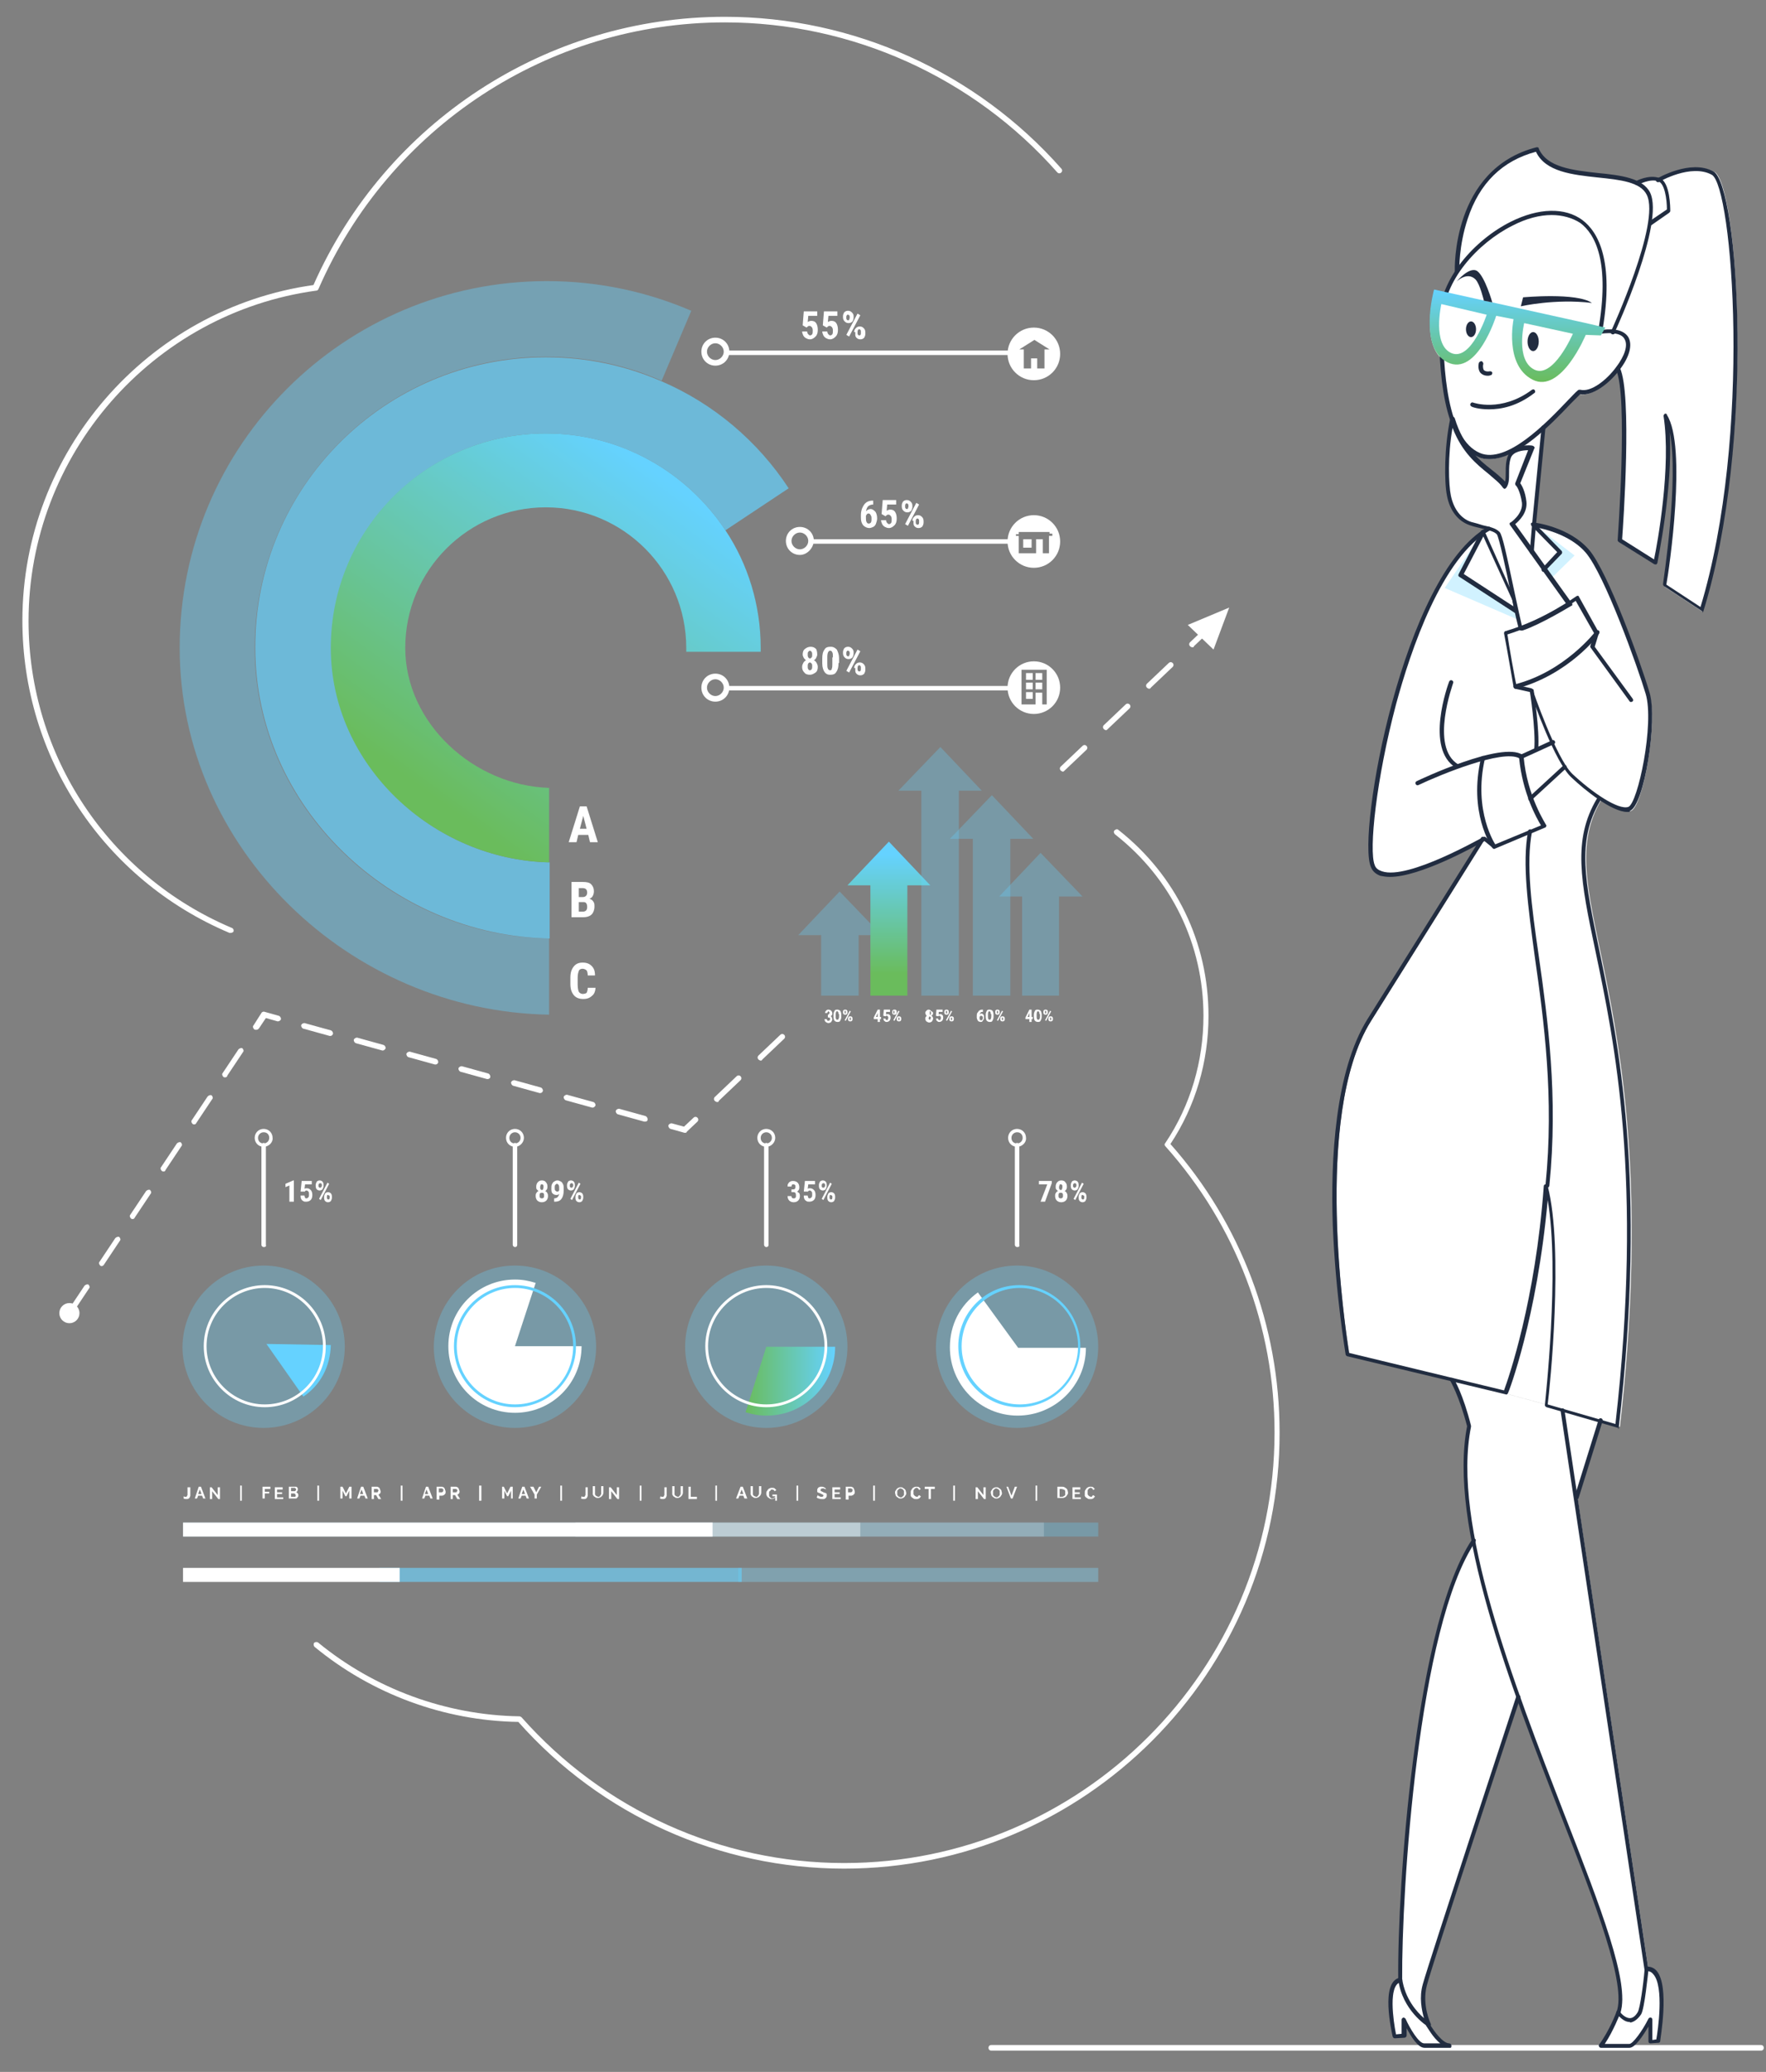 <?xml version="1.0" encoding="utf-8"?>
<!-- Generator: Adobe Illustrator 22.1.0, SVG Export Plug-In . SVG Version: 6.00 Build 0)  -->
<svg version="1.1" id="Layer_1" xmlns="http://www.w3.org/2000/svg" xmlns:xlink="http://www.w3.org/1999/xlink" x="0px" y="0px"
	 viewBox="0 0 315.5 370" style="enable-background:new 0 0 315.5 370;" xml:space="preserve">
<rect x="0" y="0" width="315.5" height="370" fill="#808080" stroke="none"/>
<style type="text/css">
	.st0{opacity:0.4;fill:#65D2FF;}
	.st1{opacity:0.69;fill:#65D2FF;}
	.st2{fill:url(#SVGID_1_);}
	.st3{fill:#FFFFFF;}
	.st4{opacity:0.3;fill:#65D2FF;}
	.st5{fill:url(#SVGID_2_);}
	.st6{fill:url(#SVGID_3_);}
	.st7{fill:#65D2FF;}
	.st8{opacity:0.1;fill:#FFFFFF;}
	.st9{opacity:0.5;fill:#FFFFFF;}
	.st10{opacity:0.6;fill:#65D2FF;}
	.st11{opacity:0.2;fill:#FFFFFF;}
	.st12{fill:#212C40;}
	.st13{fill:url(#SVGID_4_);}
	.st14{fill:#222C40;}
</style>
<path class="st0" d="M97.7,50.2c9.2,0,17.9,1.9,25.8,5.3L118.2,68c-6.3-2.8-13.3-4.3-20.7-4.3c-28.7,0-52,23.3-52,52
	c0,28.4,24.3,51.5,52.6,51.9v13.6c-35.7-0.6-66-29.7-66-65.5C32.1,79.5,61.5,50.2,97.7,50.2z"/>
<path class="st1" d="M97.5,63.8c7.4,0,14.3,1.5,20.7,4.3c9.3,4,17.2,10.7,22.7,19.1l-11.3,7.5c-6.9-10.4-18.7-17.3-32.1-17.3
	c-21.2,0-38.3,17.2-38.3,38.3c0,20.9,18.2,37.9,39,38.3v8.4v5.2c-28.3-0.5-52.6-23.5-52.6-51.9C45.5,87,68.8,63.8,97.5,63.8z"/>
<linearGradient id="SVGID_1_" gradientUnits="userSpaceOnUse" x1="75.08" y1="140.547" x2="116.414" y2="83.88">
	<stop  offset="0" style="stop-color:#6ABC5C"/>
	<stop  offset="1" style="stop-color:#65D2FF"/>
</linearGradient>
<path class="st2" d="M97.5,77.4c13.4,0,25.2,6.9,32.1,17.3c4,6,6.3,13.3,6.3,21c0,0.3,0,0.5,0,0.7h-13.3c0-0.2,0-0.5,0-0.7
	c0-13.8-11.2-25.1-25.1-25.1c-13.8,0-25.1,11.2-25.1,25.1c0,13.5,12.3,24.6,25.7,25v9.7v3.6c-20.8-0.5-39-17.4-39-38.3
	C59.1,94.5,76.3,77.4,97.5,77.4z"/>
<g>
	<g>
		<path class="st3" d="M105.1,149.1h-1.8l-0.3,1.3h-1.4l2-6.4h1.2l2,6.4h-1.4L105.1,149.1z M103.6,148h1.2l-0.6-2.3L103.6,148z"/>
	</g>
</g>
<g>
	<g>
		<path class="st3" d="M146,116.9c0,0.2-0.1,0.4-0.2,0.6c-0.1,0.2-0.2,0.3-0.4,0.4c0.2,0.1,0.4,0.3,0.5,0.5s0.2,0.4,0.2,0.7
			c0,0.4-0.1,0.8-0.4,1s-0.6,0.4-1,0.4s-0.8-0.1-1-0.4c-0.3-0.3-0.4-0.6-0.4-1c0-0.3,0.1-0.5,0.2-0.7s0.3-0.4,0.5-0.5
			c-0.2-0.1-0.3-0.3-0.4-0.4c-0.1-0.2-0.2-0.4-0.2-0.6c0-0.4,0.1-0.8,0.4-1c0.2-0.2,0.6-0.4,1-0.4c0.4,0,0.7,0.1,1,0.4
			C145.9,116.1,146,116.4,146,116.9z M144.7,119.7c0.1,0,0.3-0.1,0.3-0.2c0.1-0.1,0.1-0.3,0.1-0.5c0-0.2,0-0.4-0.1-0.5
			c-0.1-0.1-0.2-0.2-0.3-0.2c-0.1,0-0.3,0.1-0.3,0.2c-0.1,0.1-0.1,0.3-0.1,0.5c0,0.2,0,0.4,0.1,0.5
			C144.5,119.7,144.6,119.7,144.7,119.7z M145.1,116.9c0-0.2,0-0.3-0.1-0.5c-0.1-0.1-0.2-0.2-0.3-0.2c-0.1,0-0.2,0.1-0.3,0.2
			c-0.1,0.1-0.1,0.3-0.1,0.5c0,0.2,0,0.3,0.1,0.5c0.1,0.1,0.2,0.2,0.3,0.2c0.1,0,0.2-0.1,0.3-0.2
			C145.1,117.3,145.1,117.1,145.1,116.9z"/>
		<path class="st3" d="M149.8,118.4c0,0.7-0.1,1.2-0.4,1.6c-0.2,0.4-0.6,0.5-1.1,0.5c-0.5,0-0.8-0.2-1-0.5c-0.2-0.3-0.4-0.8-0.4-1.5
			v-0.9c0-0.7,0.1-1.2,0.4-1.6c0.2-0.4,0.6-0.5,1.1-0.5c0.5,0,0.8,0.2,1.1,0.5c0.2,0.4,0.4,0.9,0.4,1.5V118.4z M148.8,117.4
			c0-0.4,0-0.7-0.1-0.9c-0.1-0.2-0.2-0.3-0.4-0.3c-0.3,0-0.5,0.4-0.5,1.1v1.2c0,0.4,0,0.7,0.1,0.9c0.1,0.2,0.2,0.3,0.4,0.3
			c0.2,0,0.3-0.1,0.3-0.3c0.1-0.2,0.1-0.5,0.1-0.8V117.4z"/>
		<path class="st3" d="M150.6,116.5c0-0.3,0.1-0.5,0.2-0.7c0.2-0.2,0.4-0.3,0.7-0.3s0.5,0.1,0.7,0.3c0.2,0.2,0.3,0.4,0.3,0.7v0.2
			c0,0.3-0.1,0.5-0.2,0.7c-0.2,0.2-0.4,0.3-0.7,0.3c-0.3,0-0.5-0.1-0.7-0.3c-0.2-0.2-0.3-0.4-0.3-0.8V116.5z M151.2,116.8
			c0,0.1,0,0.2,0.1,0.3c0.1,0.1,0.1,0.1,0.2,0.1c0.1,0,0.2,0,0.2-0.1s0.1-0.2,0.1-0.3v-0.2c0-0.1,0-0.2-0.1-0.3
			c-0.1-0.1-0.1-0.1-0.2-0.1c-0.1,0-0.2,0-0.2,0.1c-0.1,0.1-0.1,0.2-0.1,0.3V116.8z M151.7,120.1l-0.5-0.3l2-3.8l0.5,0.3
			L151.7,120.1z M152.6,119.3c0-0.3,0.1-0.5,0.3-0.7s0.4-0.3,0.7-0.3c0.3,0,0.5,0.1,0.7,0.3c0.2,0.2,0.3,0.4,0.3,0.8v0.2
			c0,0.3-0.1,0.5-0.2,0.7c-0.2,0.2-0.4,0.3-0.7,0.3c-0.3,0-0.5-0.1-0.7-0.3c-0.2-0.2-0.2-0.4-0.2-0.7V119.3z M153.2,119.5
			c0,0.1,0,0.2,0.1,0.3c0.1,0.1,0.1,0.1,0.2,0.1c0.2,0,0.3-0.1,0.3-0.4v-0.3c0-0.1,0-0.2-0.1-0.3s-0.1-0.1-0.2-0.1
			c-0.2,0-0.3,0.2-0.3,0.5V119.5z"/>
	</g>
</g>
<g>
	<g>
		<path class="st3" d="M102.1,163.9v-6.4h2c0.7,0,1.2,0.1,1.5,0.4c0.3,0.3,0.5,0.7,0.5,1.3c0,0.3-0.1,0.6-0.2,0.8
			c-0.1,0.2-0.3,0.4-0.6,0.5c0.3,0.1,0.5,0.2,0.7,0.5s0.2,0.5,0.2,0.9c0,0.6-0.2,1.1-0.5,1.4c-0.3,0.3-0.8,0.5-1.5,0.5H102.1z
			 M103.4,160.2h0.7c0.5,0,0.8-0.3,0.8-0.8c0-0.3-0.1-0.5-0.2-0.6c-0.1-0.1-0.3-0.2-0.6-0.2h-0.7V160.2z M103.4,161.1v1.7h0.8
			c0.2,0,0.4-0.1,0.5-0.2c0.1-0.1,0.2-0.3,0.2-0.6c0-0.6-0.2-0.9-0.6-0.9H103.4z"/>
	</g>
</g>
<g>
	<g>
		<path class="st3" d="M106.4,176.2c0,0.7-0.2,1.3-0.6,1.6c-0.4,0.4-0.9,0.6-1.6,0.6c-0.7,0-1.3-0.2-1.7-0.7s-0.6-1.1-0.6-2v-1.1
			c0-0.9,0.2-1.5,0.6-2c0.4-0.5,0.9-0.7,1.6-0.7c0.7,0,1.2,0.2,1.6,0.6c0.4,0.4,0.6,0.9,0.6,1.7h-1.3c0-0.4-0.1-0.8-0.2-0.9
			s-0.4-0.3-0.7-0.3c-0.3,0-0.6,0.1-0.7,0.4s-0.2,0.6-0.2,1.2v1.2c0,0.6,0.1,1.1,0.2,1.3c0.1,0.2,0.4,0.4,0.7,0.4
			c0.3,0,0.6-0.1,0.7-0.2c0.1-0.2,0.2-0.5,0.2-0.9H106.4z"/>
	</g>
</g>
<g>
	<g>
		<polygon class="st4" points="157.5,167 150,159.2 142.6,167 146.7,167 146.7,177.8 153.4,177.8 153.4,167 		"/>
		<polygon class="st4" points="193.4,160.1 185.9,152.3 178.5,160.1 182.6,160.1 182.6,177.8 189.2,177.8 189.2,160.1 		"/>
		<linearGradient id="SVGID_2_" gradientUnits="userSpaceOnUse" x1="158.785" y1="173.833" x2="158.785" y2="152.666">
			<stop  offset="0" style="stop-color:#6ABC5C"/>
			<stop  offset="1" style="stop-color:#65D2FF"/>
		</linearGradient>
		<polygon class="st5" points="166.2,158.1 158.8,150.3 151.4,158.1 155.5,158.1 155.5,177.8 162.1,177.8 162.1,158.1 		"/>
		<polygon class="st4" points="184.6,149.8 177.2,142 169.7,149.8 173.8,149.8 173.8,177.8 180.5,177.8 180.5,149.8 		"/>
		<polygon class="st4" points="175.4,141.2 168,133.4 160.5,141.2 164.6,141.2 164.6,177.8 171.3,177.8 171.3,141.2 		"/>
	</g>
	<g>
		<g>
			<path class="st3" d="M147.7,181.2h0.2c0.1,0,0.1,0,0.2-0.1c0-0.1,0.1-0.1,0.1-0.2c0-0.1,0-0.2-0.1-0.2c0,0-0.1-0.1-0.1-0.1
				c-0.1,0-0.1,0-0.1,0.1c0,0-0.1,0.1-0.1,0.2h-0.4c0-0.1,0-0.2,0.1-0.3c0.1-0.1,0.1-0.2,0.2-0.2c0.1-0.1,0.2-0.1,0.3-0.1
				c0.2,0,0.4,0.1,0.5,0.2s0.2,0.3,0.2,0.5c0,0.1,0,0.2-0.1,0.3s-0.1,0.1-0.2,0.2c0.1,0,0.2,0.1,0.2,0.2s0.1,0.2,0.1,0.3
				c0,0.2-0.1,0.3-0.2,0.5c-0.1,0.1-0.3,0.2-0.5,0.2c-0.2,0-0.3-0.1-0.5-0.2c-0.1-0.1-0.2-0.3-0.2-0.5h0.4c0,0.1,0,0.1,0.1,0.2
				c0,0.1,0.1,0.1,0.2,0.1c0.1,0,0.1,0,0.2-0.1s0.1-0.1,0.1-0.2c0-0.2-0.1-0.3-0.2-0.3h-0.2V181.2z"/>
			<path class="st3" d="M150.3,181.6c0,0.3-0.1,0.5-0.2,0.7s-0.3,0.2-0.5,0.2c-0.2,0-0.4-0.1-0.5-0.2s-0.2-0.4-0.2-0.7v-0.4
				c0-0.3,0.1-0.5,0.2-0.7c0.1-0.2,0.3-0.2,0.5-0.2c0.2,0,0.4,0.1,0.5,0.2s0.2,0.4,0.2,0.7V181.6z M149.8,181.1c0-0.2,0-0.3-0.1-0.4
				c0-0.1-0.1-0.1-0.2-0.1c-0.1,0-0.2,0.2-0.2,0.5v0.5c0,0.2,0,0.3,0.1,0.4c0,0.1,0.1,0.1,0.2,0.1c0.1,0,0.1,0,0.2-0.1
				c0-0.1,0.1-0.2,0.1-0.4V181.1z"/>
			<path class="st3" d="M150.6,180.7c0-0.1,0-0.2,0.1-0.3c0.1-0.1,0.2-0.1,0.3-0.1c0.1,0,0.2,0,0.3,0.1c0.1,0.1,0.1,0.2,0.1,0.3v0.1
				c0,0.1,0,0.2-0.1,0.3c-0.1,0.1-0.2,0.1-0.3,0.1c-0.1,0-0.2,0-0.3-0.1c-0.1-0.1-0.1-0.2-0.1-0.3V180.7z M150.9,180.8
				c0,0.1,0,0.1,0,0.1s0.1,0.1,0.1,0.1c0,0,0.1,0,0.1-0.1c0,0,0-0.1,0-0.1v-0.1c0-0.1,0-0.1,0-0.1s-0.1-0.1-0.1-0.1
				c0,0-0.1,0-0.1,0.1s0,0.1,0,0.1V180.8z M151.1,182.3l-0.2-0.1l0.9-1.7l0.2,0.1L151.1,182.3z M151.5,181.9c0-0.1,0-0.2,0.1-0.3
				s0.2-0.1,0.3-0.1c0.1,0,0.2,0,0.3,0.1s0.1,0.2,0.1,0.3v0.1c0,0.1,0,0.2-0.1,0.3s-0.2,0.1-0.3,0.1c-0.1,0-0.2,0-0.3-0.1
				c-0.1-0.1-0.1-0.2-0.1-0.3V181.9z M151.8,182c0,0.1,0,0.1,0,0.1c0,0,0.1,0.1,0.1,0.1c0.1,0,0.1-0.1,0.1-0.2v-0.1
				c0-0.1,0-0.1,0-0.1s-0.1-0.1-0.1-0.1C151.8,181.7,151.8,181.8,151.8,182L151.8,182z"/>
		</g>
	</g>
	<g>
		<g>
			<path class="st3" d="M157.2,181.6h0.2v0.4h-0.2v0.5h-0.4V182h-0.7l0-0.3l0.7-1.4h0.4V181.6z M156.5,181.6h0.3v-0.7l0,0
				L156.5,181.6z"/>
			<path class="st3" d="M157.8,181.4l0.1-1.1h1.1v0.4h-0.7l0,0.5c0.1-0.1,0.2-0.1,0.3-0.1c0.2,0,0.3,0.1,0.4,0.2
				c0.1,0.1,0.1,0.3,0.1,0.5c0,0.2-0.1,0.4-0.2,0.5c-0.1,0.1-0.3,0.2-0.5,0.2c-0.1,0-0.2,0-0.3-0.1c-0.1-0.1-0.2-0.1-0.2-0.2
				s-0.1-0.2-0.1-0.3h0.4c0,0.1,0,0.2,0.1,0.2s0.1,0.1,0.1,0.1c0.1,0,0.1,0,0.2-0.1c0-0.1,0.1-0.2,0.1-0.3c0-0.1,0-0.2-0.1-0.3
				c0-0.1-0.1-0.1-0.2-0.1c-0.1,0-0.1,0-0.2,0.1l0,0L157.8,181.4z"/>
			<path class="st3" d="M159.4,180.7c0-0.1,0-0.2,0.1-0.3c0.1-0.1,0.2-0.1,0.3-0.1c0.1,0,0.2,0,0.3,0.1c0.1,0.1,0.1,0.2,0.1,0.3v0.1
				c0,0.1,0,0.2-0.1,0.3c-0.1,0.1-0.2,0.1-0.3,0.1c-0.1,0-0.2,0-0.3-0.1c-0.1-0.1-0.1-0.2-0.1-0.3V180.7z M159.6,180.8
				c0,0.1,0,0.1,0,0.1s0.1,0.1,0.1,0.1c0,0,0.1,0,0.1-0.1c0,0,0-0.1,0-0.1v-0.1c0-0.1,0-0.1,0-0.1s-0.1-0.1-0.1-0.1
				c0,0-0.1,0-0.1,0.1s0,0.1,0,0.1V180.8z M159.8,182.3l-0.2-0.1l0.9-1.7l0.2,0.1L159.8,182.3z M160.2,181.9c0-0.1,0-0.2,0.1-0.3
				s0.2-0.1,0.3-0.1c0.1,0,0.2,0,0.3,0.1s0.1,0.2,0.1,0.3v0.1c0,0.1,0,0.2-0.1,0.3s-0.2,0.1-0.3,0.1c-0.1,0-0.2,0-0.3-0.1
				c-0.1-0.1-0.1-0.2-0.1-0.3V181.9z M160.5,182c0,0.1,0,0.1,0,0.1c0,0,0.1,0.1,0.1,0.1c0.1,0,0.1-0.1,0.1-0.2v-0.1
				c0-0.1,0-0.1,0-0.1s-0.1-0.1-0.1-0.1C160.5,181.7,160.5,181.8,160.5,182L160.5,182z"/>
		</g>
	</g>
	<g>
		<g>
			<path class="st3" d="M175.6,180.3v0.4h0c-0.2,0-0.3,0-0.4,0.1c-0.1,0.1-0.1,0.2-0.2,0.4c0.1-0.1,0.2-0.2,0.3-0.2
				c0.2,0,0.3,0.1,0.4,0.2c0.1,0.1,0.1,0.3,0.1,0.5c0,0.1,0,0.3-0.1,0.4s-0.1,0.2-0.2,0.3c-0.1,0.1-0.2,0.1-0.3,0.1
				c-0.2,0-0.4-0.1-0.5-0.2c-0.1-0.2-0.2-0.4-0.2-0.6v-0.2c0-0.2,0-0.5,0.1-0.6s0.2-0.3,0.3-0.4
				C175.2,180.3,175.3,180.3,175.6,180.3L175.6,180.3z M175.2,181.4c-0.1,0-0.1,0-0.1,0.1c0,0-0.1,0.1-0.1,0.1v0.2
				c0,0.2,0,0.3,0.1,0.3c0,0.1,0.1,0.1,0.2,0.1c0.1,0,0.1,0,0.2-0.1c0-0.1,0.1-0.2,0.1-0.3c0-0.1,0-0.2-0.1-0.3
				C175.4,181.4,175.3,181.4,175.2,181.4z"/>
			<path class="st3" d="M177.5,181.6c0,0.3-0.1,0.5-0.2,0.7s-0.3,0.2-0.5,0.2c-0.2,0-0.4-0.1-0.5-0.2s-0.2-0.4-0.2-0.7v-0.4
				c0-0.3,0.1-0.5,0.2-0.7c0.1-0.2,0.3-0.2,0.5-0.2c0.2,0,0.4,0.1,0.5,0.2s0.2,0.4,0.2,0.7V181.6z M177,181.1c0-0.2,0-0.3-0.1-0.4
				c0-0.1-0.1-0.1-0.2-0.1c-0.1,0-0.2,0.2-0.2,0.5v0.5c0,0.2,0,0.3,0.1,0.4c0,0.1,0.1,0.1,0.2,0.1c0.1,0,0.1,0,0.2-0.1
				c0-0.1,0.1-0.2,0.1-0.4V181.1z"/>
			<path class="st3" d="M177.8,180.7c0-0.1,0-0.2,0.1-0.3c0.1-0.1,0.2-0.1,0.3-0.1c0.1,0,0.2,0,0.3,0.1c0.1,0.1,0.1,0.2,0.1,0.3v0.1
				c0,0.1,0,0.2-0.1,0.3c-0.1,0.1-0.2,0.1-0.3,0.1c-0.1,0-0.2,0-0.3-0.1c-0.1-0.1-0.1-0.2-0.1-0.3V180.7z M178.1,180.8
				c0,0.1,0,0.1,0,0.1s0.1,0.1,0.1,0.1c0,0,0.1,0,0.1-0.1c0,0,0-0.1,0-0.1v-0.1c0-0.1,0-0.1,0-0.1s-0.1-0.1-0.1-0.1
				c0,0-0.1,0-0.1,0.1s0,0.1,0,0.1V180.8z M178.3,182.3l-0.2-0.1l0.9-1.7l0.2,0.1L178.3,182.3z M178.7,181.9c0-0.1,0-0.2,0.1-0.3
				s0.2-0.1,0.3-0.1c0.1,0,0.2,0,0.3,0.1s0.1,0.2,0.1,0.3v0.1c0,0.1,0,0.2-0.1,0.3s-0.2,0.1-0.3,0.1c-0.1,0-0.2,0-0.3-0.1
				c-0.1-0.1-0.1-0.2-0.1-0.3V181.9z M179,182c0,0.1,0,0.1,0,0.1c0,0,0.1,0.1,0.1,0.1c0.1,0,0.1-0.1,0.1-0.2v-0.1c0-0.1,0-0.1,0-0.1
				s-0.1-0.1-0.1-0.1C179,181.7,179,181.8,179,182L179,182z"/>
		</g>
	</g>
	<g>
		<g>
			<path class="st3" d="M166.7,180.9c0,0.1,0,0.2-0.1,0.3c0,0.1-0.1,0.1-0.2,0.2c0.1,0.1,0.2,0.1,0.2,0.2c0.1,0.1,0.1,0.2,0.1,0.3
				c0,0.2-0.1,0.3-0.2,0.5c-0.1,0.1-0.3,0.2-0.5,0.2c-0.2,0-0.3-0.1-0.5-0.2c-0.1-0.1-0.2-0.3-0.2-0.5c0-0.1,0-0.2,0.1-0.3
				c0.1-0.1,0.1-0.2,0.2-0.2c-0.1,0-0.1-0.1-0.2-0.2c0-0.1-0.1-0.2-0.1-0.3c0-0.2,0.1-0.3,0.2-0.4s0.2-0.2,0.4-0.2
				c0.2,0,0.3,0.1,0.4,0.2S166.7,180.7,166.7,180.9z M166.1,182.1c0.1,0,0.1,0,0.1-0.1c0-0.1,0.1-0.1,0.1-0.2s0-0.2-0.1-0.2
				s-0.1-0.1-0.1-0.1c-0.1,0-0.1,0-0.1,0.1c0,0.1-0.1,0.1-0.1,0.2s0,0.2,0.1,0.2C166,182.1,166.1,182.1,166.1,182.1z M166.3,180.9
				c0-0.1,0-0.2,0-0.2s-0.1-0.1-0.1-0.1c-0.1,0-0.1,0-0.1,0.1s0,0.1,0,0.2c0,0.1,0,0.2,0,0.2c0,0.1,0.1,0.1,0.1,0.1
				c0.1,0,0.1,0,0.1-0.1C166.3,181,166.3,181,166.3,180.9z"/>
			<path class="st3" d="M167.2,181.4l0.1-1.1h1.1v0.4h-0.7l0,0.5c0.1-0.1,0.2-0.1,0.3-0.1c0.2,0,0.3,0.1,0.4,0.2
				c0.1,0.1,0.1,0.3,0.1,0.5c0,0.2-0.1,0.4-0.2,0.5c-0.1,0.1-0.3,0.2-0.5,0.2c-0.1,0-0.2,0-0.3-0.1c-0.1-0.1-0.2-0.1-0.2-0.2
				s-0.1-0.2-0.1-0.3h0.4c0,0.1,0,0.2,0.1,0.2s0.1,0.1,0.1,0.1c0.1,0,0.1,0,0.2-0.1c0-0.1,0.1-0.2,0.1-0.3c0-0.1,0-0.2-0.1-0.3
				c0-0.1-0.1-0.1-0.2-0.1c-0.1,0-0.1,0-0.2,0.1l0,0L167.2,181.4z"/>
			<path class="st3" d="M168.7,180.7c0-0.1,0-0.2,0.1-0.3c0.1-0.1,0.2-0.1,0.3-0.1c0.1,0,0.2,0,0.3,0.1c0.1,0.1,0.1,0.2,0.1,0.3v0.1
				c0,0.1,0,0.2-0.1,0.3c-0.1,0.1-0.2,0.1-0.3,0.1c-0.1,0-0.2,0-0.3-0.1c-0.1-0.1-0.1-0.2-0.1-0.3V180.7z M169,180.8
				c0,0.1,0,0.1,0,0.1s0.1,0.1,0.1,0.1c0,0,0.1,0,0.1-0.1c0,0,0-0.1,0-0.1v-0.1c0-0.1,0-0.1,0-0.1s-0.1-0.1-0.1-0.1
				c0,0-0.1,0-0.1,0.1s0,0.1,0,0.1V180.8z M169.2,182.3l-0.2-0.1l0.9-1.7l0.2,0.1L169.2,182.3z M169.6,181.9c0-0.1,0-0.2,0.1-0.3
				s0.2-0.1,0.3-0.1c0.1,0,0.2,0,0.3,0.1s0.1,0.2,0.1,0.3v0.1c0,0.1,0,0.2-0.1,0.3s-0.2,0.1-0.3,0.1c-0.1,0-0.2,0-0.3-0.1
				c-0.1-0.1-0.1-0.2-0.1-0.3V181.9z M169.9,182c0,0.1,0,0.1,0,0.1c0,0,0.1,0.1,0.1,0.1c0.1,0,0.1-0.1,0.1-0.2v-0.1
				c0-0.1,0-0.1,0-0.1s-0.1-0.1-0.1-0.1C169.9,181.7,169.9,181.8,169.9,182L169.9,182z"/>
		</g>
	</g>
	<g>
		<g>
			<path class="st3" d="M184.3,181.6h0.2v0.4h-0.2v0.5h-0.4V182h-0.7l0-0.3l0.7-1.4h0.4V181.6z M183.6,181.6h0.3v-0.7l0,0
				L183.6,181.6z"/>
			<path class="st3" d="M186.1,181.6c0,0.3-0.1,0.5-0.2,0.7s-0.3,0.2-0.5,0.2c-0.2,0-0.4-0.1-0.5-0.2s-0.2-0.4-0.2-0.7v-0.4
				c0-0.3,0.1-0.5,0.2-0.7c0.1-0.2,0.3-0.2,0.5-0.2c0.2,0,0.4,0.1,0.5,0.2s0.2,0.4,0.2,0.7V181.6z M185.7,181.1c0-0.2,0-0.3-0.1-0.4
				c0-0.1-0.1-0.1-0.2-0.1c-0.1,0-0.2,0.2-0.2,0.5v0.5c0,0.2,0,0.3,0.1,0.4c0,0.1,0.1,0.1,0.2,0.1c0.1,0,0.1,0,0.2-0.1
				c0-0.1,0.1-0.2,0.1-0.4V181.1z"/>
			<path class="st3" d="M186.4,180.7c0-0.1,0-0.2,0.1-0.3c0.1-0.1,0.2-0.1,0.3-0.1c0.1,0,0.2,0,0.3,0.1c0.1,0.1,0.1,0.2,0.1,0.3v0.1
				c0,0.1,0,0.2-0.1,0.3c-0.1,0.1-0.2,0.1-0.3,0.1c-0.1,0-0.2,0-0.3-0.1c-0.1-0.1-0.1-0.2-0.1-0.3V180.7z M186.7,180.8
				c0,0.1,0,0.1,0,0.1s0.1,0.1,0.1,0.1c0,0,0.1,0,0.1-0.1c0,0,0-0.1,0-0.1v-0.1c0-0.1,0-0.1,0-0.1s-0.1-0.1-0.1-0.1
				c0,0-0.1,0-0.1,0.1s0,0.1,0,0.1V180.8z M186.9,182.3l-0.2-0.1l0.9-1.7l0.2,0.1L186.9,182.3z M187.3,181.9c0-0.1,0-0.2,0.1-0.3
				s0.2-0.1,0.3-0.1c0.1,0,0.2,0,0.3,0.1s0.1,0.2,0.1,0.3v0.1c0,0.1,0,0.2-0.1,0.3s-0.2,0.1-0.3,0.1c-0.1,0-0.2,0-0.3-0.1
				c-0.1-0.1-0.1-0.2-0.1-0.3V181.9z M187.6,182c0,0.1,0,0.1,0,0.1c0,0,0.1,0.1,0.1,0.1c0.1,0,0.1-0.1,0.1-0.2v-0.1
				c0-0.1,0-0.1,0-0.1s-0.1-0.1-0.1-0.1C187.6,181.7,187.6,181.8,187.6,182L187.6,182z"/>
		</g>
	</g>
</g>
<path class="st3" d="M127.8,125.3c-1.4,0-2.5-1.1-2.5-2.5s1.1-2.5,2.5-2.5s2.5,1.1,2.5,2.5S129.2,125.3,127.8,125.3z M127.8,121.3
	c-0.8,0-1.5,0.7-1.5,1.5s0.7,1.5,1.5,1.5s1.5-0.7,1.5-1.5S128.6,121.3,127.8,121.3z"/>
<g>
	<path class="st3" d="M130,123.2h50.5c0.1,0,0.3-0.1,0.3-0.3c0-0.1-0.1-0.3-0.3-0.3H130c-0.1,0-0.3,0.1-0.3,0.3
		C129.7,123.1,129.8,123.2,130,123.2z"/>
	<path class="st3" d="M180.4,123.3H130c-0.2,0-0.4-0.2-0.4-0.4s0.2-0.4,0.4-0.4h50.5c0.2,0,0.4,0.2,0.4,0.4S180.6,123.3,180.4,123.3
		z M130,122.8c-0.1,0-0.1,0.1-0.1,0.1c0,0.1,0.1,0.1,0.1,0.1h50.5c0.1,0,0.1-0.1,0.1-0.1c0-0.1-0.1-0.1-0.1-0.1H130z"/>
</g>
<g>
	<g>
		<path class="st3" d="M143.4,58.1l0.2-2.5h2.4v0.8h-1.6l-0.1,1.1c0.2-0.1,0.4-0.2,0.6-0.2c0.4,0,0.7,0.1,0.9,0.4
			c0.2,0.3,0.3,0.7,0.3,1.2c0,0.5-0.1,0.9-0.4,1.2c-0.3,0.3-0.6,0.5-1,0.5c-0.3,0-0.5-0.1-0.7-0.2s-0.4-0.3-0.5-0.5
			s-0.2-0.5-0.2-0.7h0.9c0,0.2,0.1,0.4,0.2,0.5s0.2,0.2,0.3,0.2c0.2,0,0.3-0.1,0.4-0.2c0.1-0.2,0.1-0.4,0.1-0.7
			c0-0.3-0.1-0.5-0.2-0.6c-0.1-0.1-0.2-0.2-0.4-0.2c-0.2,0-0.3,0.1-0.4,0.2l-0.1,0.1L143.4,58.1z"/>
		<path class="st3" d="M147,58.1l0.2-2.5h2.4v0.8h-1.6l-0.1,1.1c0.2-0.1,0.4-0.2,0.6-0.2c0.4,0,0.7,0.1,0.9,0.4
			c0.2,0.3,0.3,0.7,0.3,1.2c0,0.5-0.1,0.9-0.4,1.2c-0.3,0.3-0.6,0.5-1,0.5c-0.3,0-0.5-0.1-0.7-0.2s-0.4-0.3-0.5-0.5
			s-0.2-0.5-0.2-0.7h0.9c0,0.2,0.1,0.4,0.2,0.5s0.2,0.2,0.3,0.2c0.2,0,0.3-0.1,0.4-0.2c0.1-0.2,0.1-0.4,0.1-0.7
			c0-0.3-0.1-0.5-0.2-0.6c-0.1-0.1-0.2-0.2-0.4-0.2c-0.2,0-0.3,0.1-0.4,0.2l-0.1,0.1L147,58.1z"/>
		<path class="st3" d="M150.6,56.5c0-0.3,0.1-0.5,0.2-0.7c0.2-0.2,0.4-0.3,0.7-0.3s0.5,0.1,0.7,0.3c0.2,0.2,0.3,0.4,0.3,0.7v0.2
			c0,0.3-0.1,0.5-0.2,0.7c-0.2,0.2-0.4,0.3-0.7,0.3c-0.3,0-0.5-0.1-0.7-0.3c-0.2-0.2-0.3-0.4-0.3-0.8V56.5z M151.2,56.8
			c0,0.1,0,0.2,0.1,0.3c0.1,0.1,0.1,0.1,0.2,0.1c0.1,0,0.2,0,0.2-0.1s0.1-0.2,0.1-0.3v-0.2c0-0.1,0-0.2-0.1-0.3
			c-0.1-0.1-0.1-0.1-0.2-0.1c-0.1,0-0.2,0-0.2,0.1c-0.1,0.1-0.1,0.2-0.1,0.3V56.8z M151.7,60.1l-0.5-0.3l2-3.8l0.5,0.3L151.7,60.1z
			 M152.6,59.3c0-0.3,0.1-0.5,0.3-0.7s0.4-0.3,0.7-0.3c0.3,0,0.5,0.1,0.7,0.3c0.2,0.2,0.3,0.4,0.3,0.8v0.2c0,0.3-0.1,0.5-0.2,0.7
			c-0.2,0.2-0.4,0.3-0.7,0.3c-0.3,0-0.5-0.1-0.7-0.3c-0.2-0.2-0.2-0.4-0.2-0.7V59.3z M153.2,59.5c0,0.1,0,0.2,0.1,0.3
			c0.1,0.1,0.1,0.1,0.2,0.1c0.2,0,0.3-0.1,0.3-0.4v-0.3c0-0.1,0-0.2-0.1-0.3s-0.1-0.1-0.2-0.1c-0.2,0-0.3,0.2-0.3,0.5V59.5z"/>
	</g>
</g>
<path class="st3" d="M127.8,65.3c-1.4,0-2.5-1.1-2.5-2.5c0-1.4,1.1-2.5,2.5-2.5s2.5,1.1,2.5,2.5C130.3,64.2,129.2,65.3,127.8,65.3z
	 M127.8,61.3c-0.8,0-1.5,0.7-1.5,1.5s0.7,1.5,1.5,1.5s1.5-0.7,1.5-1.5S128.6,61.3,127.8,61.3z"/>
<g>
	<path class="st3" d="M130,63.2h50.5c0.1,0,0.3-0.1,0.3-0.3c0-0.1-0.1-0.3-0.3-0.3H130c-0.1,0-0.3,0.1-0.3,0.3
		C129.7,63.1,129.8,63.2,130,63.2z"/>
	<path class="st3" d="M180.4,63.4H130c-0.2,0-0.4-0.2-0.4-0.4s0.2-0.4,0.4-0.4h50.5c0.2,0,0.4,0.2,0.4,0.4S180.6,63.4,180.4,63.4z
		 M130,62.8c-0.1,0-0.1,0.1-0.1,0.1s0.1,0.1,0.1,0.1h50.5c0.1,0,0.1-0.1,0.1-0.1s-0.1-0.1-0.1-0.1H130z"/>
</g>
<g>
	<g>
		<path class="st3" d="M156,89.3v0.8H156c-0.4,0-0.6,0.1-0.9,0.3c-0.2,0.2-0.3,0.5-0.4,0.9c0.2-0.2,0.5-0.4,0.8-0.4
			c0.4,0,0.6,0.2,0.9,0.5c0.2,0.3,0.3,0.7,0.3,1.2c0,0.3-0.1,0.6-0.2,0.9c-0.1,0.3-0.3,0.5-0.5,0.6c-0.2,0.1-0.5,0.2-0.7,0.2
			c-0.4,0-0.8-0.2-1.1-0.5c-0.3-0.4-0.4-0.8-0.4-1.4V92c0-0.5,0.1-1,0.3-1.4c0.2-0.4,0.4-0.7,0.7-0.9c0.3-0.2,0.7-0.3,1.1-0.3H156z
			 M155.2,91.7c-0.1,0-0.2,0-0.3,0.1c-0.1,0.1-0.1,0.2-0.2,0.3v0.3c0,0.3,0,0.6,0.1,0.8c0.1,0.2,0.2,0.3,0.4,0.3
			c0.2,0,0.3-0.1,0.4-0.2c0.1-0.2,0.1-0.4,0.1-0.6c0-0.3,0-0.5-0.1-0.6C155.5,91.8,155.3,91.7,155.2,91.7z"/>
		<path class="st3" d="M157.5,91.8l0.2-2.5h2.4v0.8h-1.6l-0.1,1.1c0.2-0.1,0.4-0.2,0.6-0.2c0.4,0,0.7,0.1,0.9,0.4
			c0.2,0.3,0.3,0.7,0.3,1.2c0,0.5-0.1,0.9-0.4,1.2c-0.3,0.3-0.6,0.5-1,0.5c-0.3,0-0.5-0.1-0.7-0.2s-0.4-0.3-0.5-0.5
			s-0.2-0.5-0.2-0.7h0.9c0,0.2,0.1,0.4,0.2,0.5s0.2,0.2,0.3,0.2c0.2,0,0.3-0.1,0.4-0.2c0.1-0.2,0.1-0.4,0.1-0.7
			c0-0.3-0.1-0.5-0.2-0.6c-0.1-0.1-0.2-0.2-0.4-0.2c-0.2,0-0.3,0.1-0.4,0.2l-0.1,0.1L157.5,91.8z"/>
		<path class="st3" d="M161.1,90.3c0-0.3,0.1-0.5,0.2-0.7c0.2-0.2,0.4-0.3,0.7-0.3s0.5,0.1,0.7,0.3c0.2,0.2,0.3,0.4,0.3,0.7v0.2
			c0,0.3-0.1,0.5-0.2,0.7c-0.2,0.2-0.4,0.3-0.7,0.3c-0.3,0-0.5-0.1-0.7-0.3c-0.2-0.2-0.3-0.4-0.3-0.8V90.3z M161.7,90.5
			c0,0.1,0,0.2,0.1,0.3c0.1,0.1,0.1,0.1,0.2,0.1c0.1,0,0.2,0,0.2-0.1s0.1-0.2,0.1-0.3v-0.2c0-0.1,0-0.2-0.1-0.3
			c-0.1-0.1-0.1-0.1-0.2-0.1c-0.1,0-0.2,0-0.2,0.1c-0.1,0.1-0.1,0.2-0.1,0.3V90.5z M162.2,93.9l-0.5-0.3l2-3.8l0.5,0.3L162.2,93.9z
			 M163,93c0-0.3,0.1-0.5,0.3-0.7s0.4-0.3,0.7-0.3c0.3,0,0.5,0.1,0.7,0.3c0.2,0.2,0.3,0.4,0.3,0.8v0.2c0,0.3-0.1,0.5-0.2,0.7
			c-0.2,0.2-0.4,0.3-0.7,0.3c-0.3,0-0.5-0.1-0.7-0.3c-0.2-0.2-0.2-0.4-0.2-0.7V93z M163.6,93.3c0,0.1,0,0.2,0.1,0.3
			c0.1,0.1,0.1,0.1,0.2,0.1c0.2,0,0.3-0.1,0.3-0.4V93c0-0.1,0-0.2-0.1-0.3s-0.1-0.1-0.2-0.1c-0.2,0-0.3,0.2-0.3,0.5V93.3z"/>
	</g>
</g>
<path class="st3" d="M142.9,99.1c-1.4,0-2.5-1.1-2.5-2.5c0-1.4,1.1-2.5,2.5-2.5s2.5,1.1,2.5,2.5C145.3,97.9,144.2,99.1,142.9,99.1z
	 M142.9,95.1c-0.8,0-1.5,0.7-1.5,1.5s0.7,1.5,1.5,1.5s1.5-0.7,1.5-1.5S143.7,95.1,142.9,95.1z"/>
<g>
	<path class="st3" d="M144.9,97h35.8c0.1,0,0.2-0.1,0.2-0.3c0-0.1-0.1-0.3-0.2-0.3h-35.8c-0.1,0-0.2,0.1-0.2,0.3
		C144.7,96.9,144.8,97,144.9,97z"/>
	<path class="st3" d="M180.8,97.1h-35.8c-0.2,0-0.3-0.2-0.3-0.4c0-0.2,0.1-0.4,0.3-0.4h35.8c0.2,0,0.3,0.2,0.3,0.4
		C181.1,97,180.9,97.1,180.8,97.1z M144.9,96.6c0,0-0.1,0-0.1,0.1s0,0.1,0.1,0.1h35.8c0,0,0.1,0,0.1-0.1s0-0.1-0.1-0.1H144.9z"/>
</g>
<g>
	<g>
		<path class="st3" d="M187.9,211.3l-1.2,3.3h-0.8l1.2-3.1h-1.5v-0.6h2.3V211.3z"/>
		<path class="st3" d="M190.6,211.9c0,0.2,0,0.3-0.1,0.5c-0.1,0.1-0.2,0.3-0.3,0.3c0.2,0.1,0.3,0.2,0.4,0.4s0.1,0.3,0.1,0.5
			c0,0.3-0.1,0.6-0.3,0.8c-0.2,0.2-0.5,0.3-0.8,0.3c-0.3,0-0.6-0.1-0.8-0.3c-0.2-0.2-0.3-0.5-0.3-0.8c0-0.2,0-0.4,0.1-0.5
			c0.1-0.2,0.2-0.3,0.4-0.4c-0.1-0.1-0.2-0.2-0.3-0.3c-0.1-0.1-0.1-0.3-0.1-0.5c0-0.3,0.1-0.6,0.3-0.8c0.2-0.2,0.4-0.3,0.7-0.3
			c0.3,0,0.6,0.1,0.7,0.3C190.5,211.3,190.6,211.5,190.6,211.9z M189.5,214c0.1,0,0.2,0,0.3-0.1c0.1-0.1,0.1-0.2,0.1-0.4
			c0-0.2,0-0.3-0.1-0.4s-0.1-0.1-0.3-0.1s-0.2,0-0.3,0.1s-0.1,0.2-0.1,0.4c0,0.2,0,0.3,0.1,0.4C189.3,214,189.4,214,189.5,214z
			 M189.8,211.9c0-0.1,0-0.3-0.1-0.3c0-0.1-0.1-0.1-0.2-0.1c-0.1,0-0.2,0-0.2,0.1c0,0.1-0.1,0.2-0.1,0.4c0,0.1,0,0.3,0.1,0.4
			s0.1,0.1,0.2,0.1s0.2,0,0.2-0.1C189.8,212.2,189.8,212,189.8,211.9z"/>
		<path class="st3" d="M191.3,211.6c0-0.2,0.1-0.4,0.2-0.6c0.1-0.1,0.3-0.2,0.5-0.2s0.4,0.1,0.5,0.2c0.1,0.1,0.2,0.3,0.2,0.6v0.2
			c0,0.2-0.1,0.4-0.2,0.6c-0.1,0.1-0.3,0.2-0.5,0.2c-0.2,0-0.4-0.1-0.5-0.2c-0.1-0.1-0.2-0.3-0.2-0.6V211.6z M191.7,211.8
			c0,0.1,0,0.2,0.1,0.2c0,0.1,0.1,0.1,0.2,0.1c0.1,0,0.1,0,0.2-0.1c0-0.1,0.1-0.1,0.1-0.2v-0.2c0-0.1,0-0.2-0.1-0.2
			c0-0.1-0.1-0.1-0.2-0.1c-0.1,0-0.1,0-0.2,0.1s-0.1,0.1-0.1,0.3V211.8z M192.1,214.3l-0.3-0.2l1.5-2.9l0.3,0.2L192.1,214.3z
			 M192.7,213.7c0-0.2,0.1-0.4,0.2-0.6c0.1-0.1,0.3-0.2,0.5-0.2c0.2,0,0.4,0.1,0.5,0.2c0.1,0.1,0.2,0.3,0.2,0.6v0.2
			c0,0.2-0.1,0.4-0.2,0.6c-0.1,0.1-0.3,0.2-0.5,0.2c-0.2,0-0.4-0.1-0.5-0.2c-0.1-0.1-0.2-0.3-0.2-0.6V213.7z M193.2,213.9
			c0,0.1,0,0.2,0.1,0.2c0,0.1,0.1,0.1,0.2,0.1c0.1,0,0.2-0.1,0.2-0.3v-0.2c0-0.1,0-0.2-0.1-0.2s-0.1-0.1-0.2-0.1
			c-0.2,0-0.2,0.1-0.2,0.4V213.9z"/>
	</g>
</g>
<g>
	<path class="st4" d="M92,226c8,0,14.5,6.5,14.5,14.5c0,8-6.5,14.5-14.5,14.5c-8,0-14.5-6.5-14.5-14.5C77.6,232.4,84,226,92,226z"/>
	<path class="st3" d="M92,240.4h11.9c0,6.6-5.3,11.9-11.9,11.9c-6.6,0-11.9-5.3-11.9-11.9c0-6.6,5.3-11.9,11.9-11.9
		c1.3,0,2.4,0.2,3.7,0.6L92,240.4z"/>
</g>
<g>
	<path class="st4" d="M181.7,226c8,0,14.5,6.5,14.5,14.5c0,8-6.5,14.5-14.5,14.5c-8,0-14.5-6.5-14.5-14.5
		C167.3,232.4,173.8,226,181.7,226z"/>
	<path class="st3" d="M181.9,240.7l12.1,0c0,6.7-5.5,12.1-12.2,12.1c-6.7,0-12.1-5.5-12.1-12.2c0-4,1.8-7.5,5-9.8L181.9,240.7z"/>
</g>
<g>
	<path class="st4" d="M136.9,226c8,0,14.5,6.5,14.5,14.5c0,8-6.5,14.5-14.5,14.5c-8,0-14.5-6.5-14.5-14.5
		C122.4,232.4,128.9,226,136.9,226z"/>
	<linearGradient id="SVGID_3_" gradientUnits="userSpaceOnUse" x1="133.147" y1="246.591" x2="149.19" y2="246.591">
		<stop  offset="0" style="stop-color:#6ABC5C"/>
		<stop  offset="1" style="stop-color:#65D2FF"/>
	</linearGradient>
	<path class="st6" d="M136.9,240.5l12.3,0c0,6.8-5.5,12.3-12.2,12.3c-1.4,0-2.5-0.2-3.8-0.6L136.9,240.5z"/>
</g>
<g>
	<path class="st4" d="M47.1,226c8,0,14.5,6.5,14.5,14.5c0,8-6.5,14.5-14.5,14.5c-8,0-14.5-6.5-14.5-14.5
		C32.7,232.4,39.2,226,47.1,226z"/>
	<path class="st7" d="M47.6,240l11.5,0.2c-0.1,3.8-1.8,7.1-4.9,9.2L47.6,240z"/>
</g>
<g>
	<g>
		<path class="st3" d="M47.1,204.8c-0.9,0-1.6-0.7-1.6-1.6c0-0.9,0.7-1.6,1.6-1.6c0.9,0,1.6,0.7,1.6,1.6
			C48.8,204,48,204.8,47.1,204.8z M47.1,202.2c-0.5,0-1,0.4-1,1s0.4,1,1,1c0.5,0,1-0.4,1-1S47.7,202.2,47.1,202.2z"/>
	</g>
	<g>
		<path class="st3" d="M47.1,222.7c-0.2,0-0.4-0.2-0.4-0.4v-17.8c0-0.2,0.2-0.4,0.4-0.4c0.2,0,0.4,0.2,0.4,0.4v17.8
			C47.6,222.6,47.4,222.7,47.1,222.7z"/>
	</g>
</g>
<g>
	<g>
		<path class="st3" d="M92,204.8c-0.9,0-1.6-0.7-1.6-1.6c0-0.9,0.7-1.6,1.6-1.6s1.6,0.7,1.6,1.6C93.6,204,92.9,204.8,92,204.8z
			 M92,202.2c-0.5,0-1,0.4-1,1s0.4,1,1,1c0.5,0,1-0.4,1-1S92.5,202.2,92,202.2z"/>
	</g>
	<g>
		<path class="st3" d="M92,222.7c-0.2,0-0.4-0.2-0.4-0.4v-17.8c0-0.2,0.2-0.4,0.4-0.4c0.2,0,0.4,0.2,0.4,0.4v17.8
			C92.4,222.6,92.2,222.7,92,222.7z"/>
	</g>
</g>
<g>
	<g>
		<path class="st3" d="M136.9,204.8c-0.9,0-1.6-0.7-1.6-1.6c0-0.9,0.7-1.6,1.6-1.6s1.6,0.7,1.6,1.6
			C138.5,204,137.8,204.8,136.9,204.8z M136.9,202.2c-0.5,0-1,0.4-1,1s0.4,1,1,1c0.5,0,1-0.4,1-1S137.4,202.2,136.9,202.2z"/>
	</g>
	<g>
		<path class="st3" d="M136.9,222.7c-0.2,0-0.4-0.2-0.4-0.4v-17.8c0-0.2,0.2-0.4,0.4-0.4c0.2,0,0.4,0.2,0.4,0.4v17.8
			C137.3,222.6,137.1,222.7,136.9,222.7z"/>
	</g>
</g>
<g>
	<g>
		<path class="st3" d="M181.7,204.8c-0.9,0-1.6-0.7-1.6-1.6c0-0.9,0.7-1.6,1.6-1.6s1.6,0.7,1.6,1.6
			C183.4,204,182.6,204.8,181.7,204.8z M181.7,202.2c-0.5,0-1,0.4-1,1s0.4,1,1,1c0.5,0,1-0.4,1-1S182.3,202.2,181.7,202.2z"/>
	</g>
	<g>
		<path class="st3" d="M181.7,222.7c-0.2,0-0.4-0.2-0.4-0.4v-17.8c0-0.2,0.2-0.4,0.4-0.4c0.2,0,0.4,0.2,0.4,0.4v17.8
			C182.2,222.6,182,222.7,181.7,222.7z"/>
	</g>
</g>
<g>
	<g>
		<path class="st3" d="M141.3,212.4h0.4c0.1,0,0.2,0,0.3-0.1c0.1-0.1,0.1-0.2,0.1-0.4c0-0.1,0-0.3-0.1-0.3c-0.1-0.1-0.2-0.1-0.3-0.1
			c-0.1,0-0.2,0-0.2,0.1c-0.1,0.1-0.1,0.2-0.1,0.3h-0.7c0-0.2,0-0.4,0.1-0.5c0.1-0.2,0.2-0.3,0.4-0.4c0.2-0.1,0.3-0.1,0.5-0.1
			c0.3,0,0.6,0.1,0.8,0.3c0.2,0.2,0.3,0.5,0.3,0.8c0,0.2,0,0.3-0.1,0.5c-0.1,0.1-0.2,0.3-0.3,0.3c0.2,0.1,0.3,0.2,0.4,0.3
			c0.1,0.2,0.1,0.3,0.1,0.5c0,0.3-0.1,0.6-0.3,0.8s-0.5,0.3-0.8,0.3c-0.3,0-0.6-0.1-0.8-0.3c-0.2-0.2-0.3-0.5-0.3-0.8h0.7
			c0,0.1,0,0.2,0.1,0.3c0.1,0.1,0.2,0.1,0.3,0.1c0.1,0,0.2,0,0.3-0.1s0.1-0.2,0.1-0.4c0-0.4-0.1-0.6-0.4-0.6h-0.4V212.4z"/>
		<path class="st3" d="M143.6,212.8l0.2-1.9h1.8v0.6h-1.2l-0.1,0.8c0.1-0.1,0.3-0.1,0.4-0.1c0.3,0,0.5,0.1,0.7,0.3
			c0.2,0.2,0.3,0.5,0.3,0.9c0,0.4-0.1,0.7-0.3,0.9c-0.2,0.2-0.5,0.3-0.8,0.3c-0.2,0-0.4,0-0.5-0.1c-0.2-0.1-0.3-0.2-0.4-0.4
			s-0.1-0.4-0.1-0.6h0.7c0,0.2,0.1,0.3,0.1,0.4c0.1,0.1,0.1,0.1,0.3,0.1c0.1,0,0.2-0.1,0.3-0.2c0.1-0.1,0.1-0.3,0.1-0.5
			c0-0.2,0-0.4-0.1-0.5c-0.1-0.1-0.2-0.2-0.3-0.2c-0.1,0-0.2,0-0.3,0.1l0,0.1L143.6,212.8z"/>
		<path class="st3" d="M146.3,211.6c0-0.2,0.1-0.4,0.2-0.6c0.1-0.1,0.3-0.2,0.5-0.2s0.4,0.1,0.5,0.2c0.1,0.1,0.2,0.3,0.2,0.6v0.2
			c0,0.2-0.1,0.4-0.2,0.6c-0.1,0.1-0.3,0.2-0.5,0.2c-0.2,0-0.4-0.1-0.5-0.2c-0.1-0.1-0.2-0.3-0.2-0.6V211.6z M146.8,211.8
			c0,0.1,0,0.2,0.1,0.2c0,0.1,0.1,0.1,0.2,0.1c0.1,0,0.1,0,0.2-0.1c0-0.1,0.1-0.1,0.1-0.2v-0.2c0-0.1,0-0.2-0.1-0.2
			c0-0.1-0.1-0.1-0.2-0.1c-0.1,0-0.1,0-0.2,0.1s-0.1,0.1-0.1,0.3V211.8z M147.1,214.3l-0.3-0.2l1.5-2.9l0.3,0.2L147.1,214.3z
			 M147.8,213.7c0-0.2,0.1-0.4,0.2-0.6c0.1-0.1,0.3-0.2,0.5-0.2c0.2,0,0.4,0.1,0.5,0.2c0.1,0.1,0.2,0.3,0.2,0.6v0.2
			c0,0.2-0.1,0.4-0.2,0.6c-0.1,0.1-0.3,0.2-0.5,0.2c-0.2,0-0.4-0.1-0.5-0.2c-0.1-0.1-0.2-0.3-0.2-0.6V213.7z M148.2,213.9
			c0,0.1,0,0.2,0.1,0.2c0,0.1,0.1,0.1,0.2,0.1c0.1,0,0.2-0.1,0.2-0.3v-0.2c0-0.1,0-0.2-0.1-0.2s-0.1-0.1-0.2-0.1
			c-0.2,0-0.2,0.1-0.2,0.4V213.9z"/>
	</g>
</g>
<g>
	<g>
		<path class="st3" d="M97.8,211.9c0,0.2,0,0.3-0.1,0.5c-0.1,0.1-0.2,0.3-0.3,0.3c0.2,0.1,0.3,0.2,0.4,0.4s0.1,0.3,0.1,0.5
			c0,0.3-0.1,0.6-0.3,0.8c-0.2,0.2-0.5,0.3-0.8,0.3c-0.3,0-0.6-0.1-0.8-0.3c-0.2-0.2-0.3-0.5-0.3-0.8c0-0.2,0-0.4,0.1-0.5
			c0.1-0.2,0.2-0.3,0.4-0.4c-0.1-0.1-0.2-0.2-0.3-0.3c-0.1-0.1-0.1-0.3-0.1-0.5c0-0.3,0.1-0.6,0.3-0.8c0.2-0.2,0.4-0.3,0.7-0.3
			c0.3,0,0.6,0.1,0.7,0.3C97.7,211.3,97.8,211.5,97.8,211.9z M96.8,214c0.1,0,0.2,0,0.3-0.1c0.1-0.1,0.1-0.2,0.1-0.4
			c0-0.2,0-0.3-0.1-0.4s-0.1-0.1-0.3-0.1s-0.2,0-0.3,0.1s-0.1,0.2-0.1,0.4c0,0.2,0,0.3,0.1,0.4C96.6,214,96.7,214,96.8,214z
			 M97.1,211.9c0-0.1,0-0.3-0.1-0.3c0-0.1-0.1-0.1-0.2-0.1c-0.1,0-0.2,0-0.2,0.1c0,0.1-0.1,0.2-0.1,0.4c0,0.1,0,0.3,0.1,0.4
			s0.1,0.1,0.2,0.1s0.2,0,0.2-0.1C97.1,212.2,97.1,212,97.1,211.9z"/>
		<path class="st3" d="M99.9,213.2c-0.2,0.2-0.3,0.2-0.5,0.2c-0.3,0-0.5-0.1-0.7-0.3s-0.2-0.5-0.2-0.9c0-0.2,0-0.5,0.1-0.7
			c0.1-0.2,0.2-0.4,0.4-0.5s0.3-0.2,0.6-0.2c0.2,0,0.4,0.1,0.6,0.2c0.2,0.1,0.3,0.3,0.4,0.5c0.1,0.2,0.1,0.5,0.1,0.8v0.3
			c0,0.6-0.1,1.1-0.4,1.5s-0.7,0.5-1.2,0.5H99V214h0c0.3,0,0.5-0.1,0.6-0.2S99.9,213.4,99.9,213.2z M99.6,212.8
			c0.1,0,0.3-0.1,0.3-0.3v-0.3c0-0.2,0-0.4-0.1-0.6c-0.1-0.1-0.2-0.2-0.3-0.2c-0.1,0-0.2,0.1-0.3,0.2c-0.1,0.1-0.1,0.3-0.1,0.5
			c0,0.2,0,0.4,0.1,0.5C99.4,212.8,99.5,212.8,99.6,212.8z"/>
		<path class="st3" d="M101.3,211.6c0-0.2,0.1-0.4,0.2-0.6c0.1-0.1,0.3-0.2,0.5-0.2s0.4,0.1,0.5,0.2c0.1,0.1,0.2,0.3,0.2,0.6v0.2
			c0,0.2-0.1,0.4-0.2,0.6c-0.1,0.1-0.3,0.2-0.5,0.2c-0.2,0-0.4-0.1-0.5-0.2c-0.1-0.1-0.2-0.3-0.2-0.6V211.6z M101.8,211.8
			c0,0.1,0,0.2,0.1,0.2c0,0.1,0.1,0.1,0.2,0.1c0.1,0,0.1,0,0.2-0.1c0-0.1,0.1-0.1,0.1-0.2v-0.2c0-0.1,0-0.2-0.1-0.2
			c0-0.1-0.1-0.1-0.2-0.1c-0.1,0-0.1,0-0.2,0.1s-0.1,0.1-0.1,0.3V211.8z M102.2,214.3l-0.3-0.2l1.5-2.9l0.3,0.2L102.2,214.3z
			 M102.8,213.7c0-0.2,0.1-0.4,0.2-0.6c0.1-0.1,0.3-0.2,0.5-0.2c0.2,0,0.4,0.1,0.5,0.2c0.1,0.1,0.2,0.3,0.2,0.6v0.2
			c0,0.2-0.1,0.4-0.2,0.6c-0.1,0.1-0.3,0.2-0.5,0.2c-0.2,0-0.4-0.1-0.5-0.2c-0.1-0.1-0.2-0.3-0.2-0.6V213.7z M103.3,213.9
			c0,0.1,0,0.2,0.1,0.2c0,0.1,0.1,0.1,0.2,0.1c0.1,0,0.2-0.1,0.2-0.3v-0.2c0-0.1,0-0.2-0.1-0.2s-0.1-0.1-0.2-0.1
			c-0.2,0-0.2,0.1-0.2,0.4V213.9z"/>
	</g>
</g>
<g>
	<g>
		<path class="st3" d="M52.4,214.6h-0.7v-2.9L51,212v-0.6l1.4-0.6h0.1V214.6z"/>
		<path class="st3" d="M53.7,212.8l0.2-1.9h1.8v0.6h-1.2l-0.1,0.8c0.1-0.1,0.3-0.1,0.4-0.1c0.3,0,0.5,0.1,0.7,0.3
			c0.2,0.2,0.3,0.5,0.3,0.9c0,0.4-0.1,0.7-0.3,0.9c-0.2,0.2-0.5,0.3-0.8,0.3c-0.2,0-0.4,0-0.5-0.1c-0.2-0.1-0.3-0.2-0.4-0.4
			s-0.1-0.4-0.1-0.6h0.7c0,0.2,0.1,0.3,0.1,0.4c0.1,0.1,0.1,0.1,0.3,0.1c0.1,0,0.2-0.1,0.3-0.2c0.1-0.1,0.1-0.3,0.1-0.5
			c0-0.2,0-0.4-0.1-0.5c-0.1-0.1-0.2-0.2-0.3-0.2c-0.1,0-0.2,0-0.3,0.1l0,0.1L53.7,212.8z"/>
		<path class="st3" d="M56.4,211.6c0-0.2,0.1-0.4,0.2-0.6c0.1-0.1,0.3-0.2,0.5-0.2s0.4,0.1,0.5,0.2c0.1,0.1,0.2,0.3,0.2,0.6v0.2
			c0,0.2-0.1,0.4-0.2,0.6c-0.1,0.1-0.3,0.2-0.5,0.2c-0.2,0-0.4-0.1-0.5-0.2c-0.1-0.1-0.2-0.3-0.2-0.6V211.6z M56.9,211.8
			c0,0.1,0,0.2,0.1,0.2c0,0.1,0.1,0.1,0.2,0.1c0.1,0,0.1,0,0.2-0.1c0-0.1,0.1-0.1,0.1-0.2v-0.2c0-0.1,0-0.2-0.1-0.2
			c0-0.1-0.1-0.1-0.2-0.1c-0.1,0-0.1,0-0.2,0.1s-0.1,0.1-0.1,0.3V211.8z M57.3,214.3l-0.3-0.2l1.5-2.9l0.3,0.2L57.3,214.3z
			 M57.9,213.7c0-0.2,0.1-0.4,0.2-0.6c0.1-0.1,0.3-0.2,0.5-0.2c0.2,0,0.4,0.1,0.5,0.2c0.1,0.1,0.2,0.3,0.2,0.6v0.2
			c0,0.2-0.1,0.4-0.2,0.6c-0.1,0.1-0.3,0.2-0.5,0.2c-0.2,0-0.4-0.1-0.5-0.2c-0.1-0.1-0.2-0.3-0.2-0.6V213.7z M58.4,213.9
			c0,0.1,0,0.2,0.1,0.2c0,0.1,0.1,0.1,0.2,0.1c0.1,0,0.2-0.1,0.2-0.3v-0.2c0-0.1,0-0.2-0.1-0.2s-0.1-0.1-0.2-0.1
			c-0.2,0-0.2,0.1-0.2,0.4V213.9z"/>
	</g>
</g>
<path class="st7" d="M171.2,240.4c0-6,4.9-10.9,10.9-10.9c6,0,10.9,4.9,10.9,10.9c0,6-4.9,10.9-10.9,10.9
	C176.1,251.3,171.2,246.4,171.2,240.4z M192.6,240.4c0-5.7-4.7-10.4-10.4-10.4c-5.7,0-10.4,4.7-10.4,10.4s4.7,10.4,10.4,10.4
	C187.9,250.8,192.6,246.2,192.6,240.4z"/>
<path class="st3" d="M126,240.4c0-6,4.9-10.9,10.9-10.9c6,0,10.9,4.9,10.9,10.9c0,6-4.9,10.9-10.9,10.9
	C130.9,251.3,126,246.4,126,240.4z M147.3,240.4c0-5.7-4.7-10.4-10.4-10.4c-5.7,0-10.4,4.7-10.4,10.4s4.7,10.4,10.4,10.4
	C142.6,250.8,147.3,246.2,147.3,240.4z"/>
<path class="st7" d="M81.1,240.4c0-6,4.9-10.9,10.9-10.9c6,0,10.9,4.9,10.9,10.9c0,6-4.9,10.9-10.9,10.9
	C86,251.3,81.1,246.4,81.1,240.4z M102.4,240.4c0-5.7-4.7-10.4-10.4-10.4c-5.7,0-10.4,4.7-10.4,10.4s4.7,10.4,10.4,10.4
	C97.8,250.8,102.4,246.2,102.4,240.4z"/>
<path class="st3" d="M36.4,240.4c0-6,4.9-10.9,10.9-10.9c6,0,10.9,4.9,10.9,10.9c0,6-4.9,10.9-10.9,10.9
	C41.3,251.3,36.4,246.4,36.4,240.4z M57.7,240.4c0-5.7-4.7-10.4-10.4-10.4s-10.4,4.7-10.4,10.4s4.7,10.4,10.4,10.4
	S57.7,246.2,57.7,240.4z"/>
<g>
	<rect x="32.7" y="271.9" class="st4" width="163.5" height="2.5"/>
	<rect x="32.7" y="280" class="st8" width="163.5" height="2.5"/>
	<rect x="102.8" y="271.9" class="st9" width="50.9" height="2.5"/>
	<rect x="67.8" y="280" class="st10" width="64.7" height="2.5"/>
	<rect x="153.7" y="271.9" class="st11" width="32.8" height="2.5"/>
	<rect x="131.9" y="280" class="st4" width="64.3" height="2.5"/>
	<rect x="32.7" y="271.9" class="st3" width="94.6" height="2.5"/>
	<rect x="32.7" y="280" class="st3" width="38.7" height="2.5"/>
	<g>
		<g>
			<path class="st3" d="M32.8,267.2c0,0,0.1,0,0.1,0.1c0.1,0,0.1,0,0.2,0c0.1,0,0.2,0,0.2,0c0,0,0.1-0.1,0.1-0.1s0-0.1,0.1-0.2
				c0-0.1,0-0.2,0-0.3v-1.1H34v1.1c0,0.2,0,0.3,0,0.4c0,0.1-0.1,0.2-0.1,0.3c-0.1,0.1-0.1,0.2-0.2,0.2c-0.1,0.1-0.2,0.1-0.4,0.1
				c-0.2,0-0.3,0-0.5-0.1L32.8,267.2z"/>
			<path class="st3" d="M35.5,265.5h0.4l0.8,2.1h-0.4l-0.2-0.5h-0.7l-0.2,0.5h-0.4L35.5,265.5z M36,266.8l-0.3-0.8l-0.3,0.8H36z"/>
			<path class="st3" d="M37.9,266.3v1.4h-0.4v-2.1h0.3l1.1,1.4v-1.4h0.4v2.1H39L37.9,266.3z"/>
			<path class="st3" d="M42.9,268v-2.7h0.3v2.7H42.9z"/>
			<path class="st3" d="M46.9,267.6v-2.1h1.4v0.4h-1v0.5h0.8v0.3h-0.8v0.9H46.9z"/>
			<path class="st3" d="M50.6,267.3v0.4h-1.5v-2.1h1.4v0.4h-1v0.5h0.9v0.3h-0.9v0.6H50.6z"/>
			<path class="st3" d="M53.3,267.1c0,0.1,0,0.2-0.1,0.2c0,0.1-0.1,0.1-0.1,0.2c-0.1,0-0.1,0.1-0.2,0.1c-0.1,0-0.2,0-0.3,0h-1v-2.1
				h1.1c0.1,0,0.1,0,0.2,0c0.1,0,0.1,0.1,0.2,0.1c0,0.1,0.1,0.1,0.1,0.2c0,0.1,0,0.1,0,0.2c0,0.1,0,0.2-0.1,0.3
				c-0.1,0.1-0.1,0.2-0.2,0.2c0.1,0,0.2,0.1,0.3,0.2S53.3,266.9,53.3,267.1z M52,265.8v0.5h0.6c0.1,0,0.1,0,0.2-0.1
				c0,0,0.1-0.1,0.1-0.2c0-0.1,0-0.1-0.1-0.2s-0.1-0.1-0.2-0.1H52z M52.8,267c0,0,0-0.1,0-0.1c0,0,0-0.1-0.1-0.1c0,0,0,0-0.1-0.1
				c0,0-0.1,0-0.1,0H52v0.6h0.6c0,0,0.1,0,0.1,0s0.1,0,0.1-0.1c0,0,0-0.1,0.1-0.1C52.8,267.1,52.8,267,52.8,267z"/>
			<path class="st3" d="M56.7,268v-2.7h0.3v2.7H56.7z"/>
			<path class="st3" d="M62.4,267.6v-1.4l-0.5,1h-0.2l-0.5-1v1.4h-0.4v-2.1h0.4l0.6,1.2l0.6-1.2h0.4v2.1H62.4z"/>
			<path class="st3" d="M64.5,265.5h0.4l0.8,2.1h-0.4l-0.2-0.5h-0.7l-0.2,0.5h-0.4L64.5,265.5z M64.9,266.8l-0.3-0.8l-0.3,0.8H64.9z
				"/>
			<path class="st3" d="M66.4,267.6v-2.1h0.9c0.1,0,0.2,0,0.3,0.1c0.1,0,0.2,0.1,0.2,0.2c0.1,0.1,0.1,0.1,0.1,0.2
				c0,0.1,0.1,0.2,0.1,0.3c0,0.1,0,0.3-0.1,0.4c-0.1,0.1-0.2,0.2-0.3,0.2l0.5,0.8h-0.5l-0.4-0.7h-0.4v0.7H66.4z M66.8,266.5h0.5
				c0,0,0.1,0,0.1,0c0,0,0.1,0,0.1-0.1c0,0,0-0.1,0.1-0.1c0,0,0-0.1,0-0.1c0,0,0-0.1,0-0.1s0-0.1-0.1-0.1c0,0-0.1-0.1-0.1-0.1
				c0,0-0.1,0-0.1,0h-0.5V266.5z"/>
			<path class="st3" d="M71.6,268v-2.7h0.3v2.7H71.6z"/>
			<path class="st3" d="M76.1,265.5h0.4l0.8,2.1h-0.4l-0.2-0.5h-0.7l-0.2,0.5h-0.4L76.1,265.5z M76.5,266.8l-0.3-0.8l-0.3,0.8H76.5z
				"/>
			<path class="st3" d="M78,267.6v-2.1h0.9c0.1,0,0.2,0,0.3,0.1c0.1,0,0.2,0.1,0.2,0.2c0.1,0.1,0.1,0.1,0.1,0.2
				c0,0.1,0.1,0.2,0.1,0.3c0,0.1,0,0.2,0,0.3s-0.1,0.2-0.1,0.2c-0.1,0.1-0.1,0.1-0.2,0.2c-0.1,0-0.2,0.1-0.3,0.1h-0.5v0.7H78z
				 M78.4,266.5h0.5c0.1,0,0.1,0,0.2-0.1s0.1-0.1,0.1-0.3c0-0.1,0-0.1,0-0.1s0-0.1-0.1-0.1s-0.1-0.1-0.1-0.1c0,0-0.1,0-0.1,0h-0.5
				V266.5z"/>
			<path class="st3" d="M80.5,267.6v-2.1h0.9c0.1,0,0.2,0,0.3,0.1c0.1,0,0.2,0.1,0.2,0.2c0.1,0.1,0.1,0.1,0.1,0.2
				c0,0.1,0.1,0.2,0.1,0.3c0,0.1,0,0.3-0.1,0.4c-0.1,0.1-0.2,0.2-0.3,0.2l0.5,0.8h-0.5l-0.4-0.7h-0.4v0.7H80.5z M80.9,266.5h0.5
				c0,0,0.1,0,0.1,0c0,0,0.1,0,0.1-0.1c0,0,0-0.1,0.1-0.1c0,0,0-0.1,0-0.1c0,0,0-0.1,0-0.1s0-0.1-0.1-0.1c0,0-0.1-0.1-0.1-0.1
				c0,0-0.1,0-0.1,0h-0.5V266.5z"/>
			<path class="st3" d="M85.6,268v-2.7H86v2.7H85.6z"/>
			<path class="st3" d="M91.3,267.6v-1.4l-0.5,1h-0.2l-0.5-1v1.4h-0.4v-2.1H90l0.6,1.2l0.6-1.2h0.4v2.1H91.3z"/>
			<path class="st3" d="M93.3,265.5h0.4l0.8,2.1h-0.4l-0.2-0.5h-0.7l-0.2,0.5h-0.4L93.3,265.5z M93.8,266.8l-0.3-0.8l-0.3,0.8H93.8z
				"/>
			<path class="st3" d="M95.3,265.5l0.5,1l0.5-1h0.4l-0.8,1.4v0.7h-0.4v-0.7l-0.8-1.4H95.3z"/>
			<path class="st3" d="M100.1,268v-2.7h0.3v2.7H100.1z"/>
			<path class="st3" d="M103.9,267.2c0,0,0.1,0,0.1,0.1c0.1,0,0.1,0,0.2,0c0.1,0,0.2,0,0.2,0c0,0,0.1-0.1,0.1-0.1s0-0.1,0.1-0.2
				c0-0.1,0-0.2,0-0.3v-1.1h0.4v1.1c0,0.2,0,0.3,0,0.4c0,0.1-0.1,0.2-0.1,0.3c-0.1,0.1-0.1,0.2-0.2,0.2c-0.1,0.1-0.2,0.1-0.4,0.1
				c-0.2,0-0.3,0-0.5-0.1L103.9,267.2z"/>
			<path class="st3" d="M106.9,267.3c0.1,0,0.2,0,0.2-0.1c0.1,0,0.1-0.1,0.2-0.2c0-0.1,0.1-0.1,0.1-0.2c0-0.1,0-0.2,0-0.3v-1.1h0.4
				v1.1c0,0.1,0,0.3-0.1,0.4c0,0.1-0.1,0.2-0.2,0.3c-0.1,0.1-0.2,0.2-0.3,0.2c-0.1,0.1-0.3,0.1-0.4,0.1c-0.2,0-0.3,0-0.4-0.1
				c-0.1-0.1-0.2-0.1-0.3-0.2s-0.1-0.2-0.2-0.3c0-0.1,0-0.3,0-0.4v-1.1h0.4v1.1c0,0.1,0,0.2,0,0.3s0,0.2,0.1,0.2
				c0,0.1,0.1,0.1,0.2,0.2C106.7,267.2,106.8,267.3,106.9,267.3z"/>
			<path class="st3" d="M109.2,266.3v1.4h-0.4v-2.1h0.3l1.1,1.4v-1.4h0.4v2.1h-0.3L109.2,266.3z"/>
			<path class="st3" d="M114.3,268v-2.7h0.3v2.7H114.3z"/>
			<path class="st3" d="M118,267.2c0,0,0.1,0,0.1,0.1c0.1,0,0.1,0,0.2,0c0.1,0,0.2,0,0.2,0c0,0,0.1-0.1,0.1-0.1s0-0.1,0.1-0.2
				c0-0.1,0-0.2,0-0.3v-1.1h0.4v1.1c0,0.2,0,0.3,0,0.4c0,0.1-0.1,0.2-0.1,0.3c-0.1,0.1-0.1,0.2-0.2,0.2c-0.1,0.1-0.2,0.1-0.4,0.1
				c-0.2,0-0.3,0-0.5-0.1L118,267.2z"/>
			<path class="st3" d="M121.1,267.3c0.1,0,0.2,0,0.2-0.1c0.1,0,0.1-0.1,0.2-0.2c0-0.1,0.1-0.1,0.1-0.2c0-0.1,0-0.2,0-0.3v-1.1h0.4
				v1.1c0,0.1,0,0.3-0.1,0.4c0,0.1-0.1,0.2-0.2,0.3c-0.1,0.1-0.2,0.2-0.3,0.2c-0.1,0.1-0.3,0.1-0.4,0.1c-0.2,0-0.3,0-0.4-0.1
				c-0.1-0.1-0.2-0.1-0.3-0.2s-0.1-0.2-0.2-0.3c0-0.1,0-0.3,0-0.4v-1.1h0.4v1.1c0,0.1,0,0.2,0,0.3s0,0.2,0.1,0.2
				c0,0.1,0.1,0.1,0.2,0.2C120.9,267.2,121,267.3,121.1,267.3z"/>
			<path class="st3" d="M123,267.6v-2.1h0.4v1.8h1.1v0.4H123z"/>
			<path class="st3" d="M127.8,268v-2.7h0.3v2.7H127.8z"/>
			<path class="st3" d="M132.3,265.5h0.4l0.8,2.1H133l-0.2-0.5h-0.7l-0.2,0.5h-0.4L132.3,265.5z M132.8,266.8l-0.3-0.8l-0.3,0.8
				H132.8z"/>
			<path class="st3" d="M135.1,267.3c0.1,0,0.2,0,0.2-0.1c0.1,0,0.1-0.1,0.2-0.2c0-0.1,0.1-0.1,0.1-0.2c0-0.1,0-0.2,0-0.3v-1.1h0.4
				v1.1c0,0.1,0,0.3-0.1,0.4c0,0.1-0.1,0.2-0.2,0.3c-0.1,0.1-0.2,0.2-0.3,0.2c-0.1,0.1-0.3,0.1-0.4,0.1c-0.2,0-0.3,0-0.4-0.1
				c-0.1-0.1-0.2-0.1-0.3-0.2s-0.1-0.2-0.2-0.3c0-0.1,0-0.3,0-0.4v-1.1h0.4v1.1c0,0.1,0,0.2,0,0.3s0,0.2,0.1,0.2
				c0,0.1,0.1,0.1,0.2,0.2C134.9,267.2,135,267.3,135.1,267.3z"/>
			<path class="st3" d="M138.5,267.4c-0.2,0.2-0.4,0.3-0.6,0.3c-0.1,0-0.3,0-0.4-0.1c-0.1-0.1-0.2-0.1-0.3-0.2s-0.2-0.2-0.2-0.3
				c-0.1-0.1-0.1-0.3-0.1-0.4c0-0.1,0-0.3,0.1-0.4c0.1-0.1,0.1-0.2,0.2-0.3c0.1-0.1,0.2-0.2,0.3-0.2c0.1-0.1,0.3-0.1,0.4-0.1
				c0.2,0,0.4,0,0.5,0.1c0.1,0.1,0.2,0.2,0.3,0.3l-0.3,0.2c-0.1-0.1-0.1-0.2-0.2-0.2c-0.1-0.1-0.2-0.1-0.3-0.1c-0.1,0-0.2,0-0.2,0.1
				s-0.1,0.1-0.2,0.2c-0.1,0.1-0.1,0.1-0.1,0.2c0,0.1,0,0.2,0,0.3c0,0.1,0,0.2,0,0.3s0.1,0.2,0.1,0.2c0.1,0.1,0.1,0.1,0.2,0.2
				s0.2,0.1,0.2,0.1c0.2,0,0.4-0.1,0.6-0.3v-0.1H138v-0.3h0.8v1.1h-0.3V267.4z"/>
			<path class="st3" d="M142.3,268v-2.7h0.3v2.7H142.3z"/>
			<path class="st3" d="M147.6,266C147.5,266,147.5,266,147.6,266c-0.1-0.1-0.2-0.1-0.2-0.1c-0.1,0-0.1,0-0.2-0.1
				c-0.1,0-0.1,0-0.2,0c-0.1,0-0.2,0-0.3,0.1c-0.1,0-0.1,0.1-0.1,0.2c0,0,0,0.1,0,0.1s0.1,0.1,0.1,0.1c0,0,0.1,0,0.2,0.1
				c0.1,0,0.1,0,0.2,0.1c0.1,0,0.2,0.1,0.3,0.1c0.1,0,0.2,0.1,0.2,0.1c0.1,0,0.1,0.1,0.1,0.2c0,0.1,0,0.1,0,0.2c0,0.1,0,0.2-0.1,0.3
				c0,0.1-0.1,0.1-0.2,0.2c-0.1,0.1-0.2,0.1-0.3,0.1c-0.1,0-0.2,0-0.3,0c-0.2,0-0.3,0-0.5-0.1c-0.2,0-0.3-0.1-0.4-0.2l0.2-0.4
				c0,0,0.1,0,0.1,0.1s0.1,0.1,0.2,0.1c0.1,0,0.1,0.1,0.2,0.1s0.2,0,0.2,0c0.2,0,0.3-0.1,0.3-0.2c0,0,0-0.1,0-0.1
				c0,0-0.1-0.1-0.1-0.1c0,0-0.1,0-0.2-0.1c-0.1,0-0.1,0-0.2-0.1c-0.1,0-0.2-0.1-0.3-0.1c-0.1,0-0.1-0.1-0.2-0.1s-0.1-0.1-0.1-0.2
				c0-0.1,0-0.1,0-0.2c0-0.1,0-0.2,0.1-0.3s0.1-0.2,0.2-0.2s0.2-0.1,0.2-0.1c0.1,0,0.2,0,0.3,0c0.1,0,0.3,0,0.4,0.1
				c0.1,0,0.2,0.1,0.3,0.2L147.6,266z"/>
			<path class="st3" d="M150.2,267.3v0.4h-1.5v-2.1h1.4v0.4h-1v0.5h0.9v0.3h-0.9v0.6H150.2z"/>
			<path class="st3" d="M151.1,267.6v-2.1h0.9c0.1,0,0.2,0,0.3,0.1c0.1,0,0.2,0.1,0.2,0.2c0.1,0.1,0.1,0.1,0.1,0.2
				c0,0.1,0.1,0.2,0.1,0.3c0,0.1,0,0.2,0,0.3s-0.1,0.2-0.1,0.2c-0.1,0.1-0.1,0.1-0.2,0.2c-0.1,0-0.2,0.1-0.3,0.1h-0.5v0.7H151.1z
				 M151.5,266.5h0.5c0.1,0,0.1,0,0.2-0.1s0.1-0.1,0.1-0.3c0-0.1,0-0.1,0-0.1s0-0.1-0.1-0.1s-0.1-0.1-0.1-0.1c0,0-0.1,0-0.1,0h-0.5
				V266.5z"/>
			<path class="st3" d="M156,268v-2.7h0.3v2.7H156z"/>
			<path class="st3" d="M160.9,267.6c-0.2,0-0.3,0-0.4-0.1c-0.1-0.1-0.2-0.1-0.3-0.2s-0.2-0.2-0.2-0.3s-0.1-0.3-0.1-0.4
				c0-0.1,0-0.3,0.1-0.4c0.1-0.1,0.1-0.2,0.2-0.3s0.2-0.2,0.3-0.2c0.1-0.1,0.3-0.1,0.4-0.1c0.2,0,0.3,0,0.4,0.1
				c0.1,0.1,0.2,0.1,0.3,0.2c0.1,0.1,0.2,0.2,0.2,0.3s0.1,0.3,0.1,0.4c0,0.1,0,0.3-0.1,0.4c-0.1,0.1-0.1,0.2-0.2,0.3
				s-0.2,0.2-0.3,0.2C161.2,267.6,161,267.6,160.9,267.6z M160.3,266.6c0,0.1,0,0.2,0,0.3c0,0.1,0.1,0.2,0.1,0.2
				c0.1,0.1,0.1,0.1,0.2,0.2c0.1,0,0.2,0.1,0.3,0.1c0.1,0,0.2,0,0.3-0.1s0.1-0.1,0.2-0.2c0.1-0.1,0.1-0.1,0.1-0.2s0-0.2,0-0.3
				c0-0.1,0-0.2,0-0.3c0-0.1-0.1-0.2-0.1-0.2c-0.1-0.1-0.1-0.1-0.2-0.2c-0.1,0-0.2-0.1-0.3-0.1c-0.1,0-0.2,0-0.3,0.1
				s-0.1,0.1-0.2,0.2c-0.1,0.1-0.1,0.1-0.1,0.2S160.3,266.5,160.3,266.6z"/>
			<path class="st3" d="M162.7,266.5c0-0.1,0-0.3,0.1-0.4s0.1-0.2,0.2-0.3c0.1-0.1,0.2-0.2,0.3-0.2c0.1-0.1,0.3-0.1,0.4-0.1
				c0.2,0,0.4,0,0.5,0.1c0.1,0.1,0.2,0.2,0.3,0.3l-0.3,0.2c0-0.1-0.1-0.1-0.1-0.2c0,0-0.1-0.1-0.1-0.1c0,0-0.1,0-0.1-0.1
				c-0.1,0-0.1,0-0.1,0c-0.1,0-0.2,0-0.3,0.1c-0.1,0-0.1,0.1-0.2,0.2c-0.1,0.1-0.1,0.1-0.1,0.2c0,0.1,0,0.2,0,0.3c0,0.1,0,0.2,0,0.3
				c0,0.1,0.1,0.2,0.1,0.2c0.1,0.1,0.1,0.1,0.2,0.2c0.1,0,0.2,0.1,0.3,0.1c0,0,0.1,0,0.1,0s0.1,0,0.1-0.1s0.1-0.1,0.1-0.1
				s0.1-0.1,0.1-0.1l0.3,0.2c0,0.1-0.1,0.2-0.1,0.2c-0.1,0.1-0.1,0.1-0.2,0.2c-0.1,0-0.2,0.1-0.3,0.1c-0.1,0-0.2,0-0.3,0
				c-0.2,0-0.3,0-0.4-0.1c-0.1-0.1-0.2-0.1-0.3-0.2c-0.1-0.1-0.2-0.2-0.2-0.3S162.7,266.7,162.7,266.5z"/>
			<path class="st3" d="M167,265.9h-0.7v1.8h-0.4v-1.8h-0.7v-0.4h1.8V265.9z"/>
			<path class="st3" d="M170.3,268v-2.7h0.3v2.7H170.3z"/>
			<path class="st3" d="M174.7,266.3v1.4h-0.4v-2.1h0.3l1.1,1.4v-1.4h0.4v2.1h-0.3L174.7,266.3z"/>
			<path class="st3" d="M178,267.6c-0.2,0-0.3,0-0.4-0.1c-0.1-0.1-0.2-0.1-0.3-0.2s-0.2-0.2-0.2-0.3s-0.1-0.3-0.1-0.4
				c0-0.1,0-0.3,0.1-0.4c0.1-0.1,0.1-0.2,0.2-0.3s0.2-0.2,0.3-0.2c0.1-0.1,0.3-0.1,0.4-0.1c0.2,0,0.3,0,0.4,0.1
				c0.1,0.1,0.2,0.1,0.3,0.2c0.1,0.1,0.2,0.2,0.2,0.3s0.1,0.3,0.1,0.4c0,0.1,0,0.3-0.1,0.4c-0.1,0.1-0.1,0.2-0.2,0.3
				s-0.2,0.2-0.3,0.2C178.3,267.6,178.2,267.6,178,267.6z M177.4,266.6c0,0.1,0,0.2,0,0.3c0,0.1,0.1,0.2,0.1,0.2
				c0.1,0.1,0.1,0.1,0.2,0.2c0.1,0,0.2,0.1,0.3,0.1c0.1,0,0.2,0,0.3-0.1s0.1-0.1,0.2-0.2c0.1-0.1,0.1-0.1,0.1-0.2s0-0.2,0-0.3
				c0-0.1,0-0.2,0-0.3c0-0.1-0.1-0.2-0.1-0.2c-0.1-0.1-0.1-0.1-0.2-0.2c-0.1,0-0.2-0.1-0.3-0.1c-0.1,0-0.2,0-0.3,0.1
				s-0.1,0.1-0.2,0.2c-0.1,0.1-0.1,0.1-0.1,0.2S177.4,266.5,177.4,266.6z"/>
			<path class="st3" d="M180.1,265.5l0.6,1.6l0.6-1.6h0.4l-0.8,2.1h-0.3l-0.8-2.1H180.1z"/>
			<path class="st3" d="M185,268v-2.7h0.3v2.7H185z"/>
			<path class="st3" d="M188.9,267.6v-2.1h0.8c0.2,0,0.3,0,0.5,0.1c0.1,0.1,0.2,0.1,0.3,0.2s0.2,0.2,0.2,0.3s0.1,0.3,0.1,0.4
				c0,0.2,0,0.3-0.1,0.4s-0.1,0.2-0.2,0.3s-0.2,0.2-0.3,0.2c-0.1,0.1-0.3,0.1-0.4,0.1H188.9z M190.3,266.6c0-0.1,0-0.2,0-0.3
				s-0.1-0.2-0.1-0.2c-0.1-0.1-0.1-0.1-0.2-0.1c-0.1,0-0.2-0.1-0.3-0.1h-0.4v1.4h0.4c0.1,0,0.2,0,0.3-0.1c0.1,0,0.1-0.1,0.2-0.1
				c0.1-0.1,0.1-0.1,0.1-0.2S190.3,266.7,190.3,266.6z"/>
			<path class="st3" d="M193.1,267.3v0.4h-1.5v-2.1h1.4v0.4h-1v0.5h0.9v0.3h-0.9v0.6H193.1z"/>
			<path class="st3" d="M193.8,266.5c0-0.1,0-0.3,0.1-0.4s0.1-0.2,0.2-0.3c0.1-0.1,0.2-0.2,0.3-0.2c0.1-0.1,0.3-0.1,0.4-0.1
				c0.2,0,0.4,0,0.5,0.1c0.1,0.1,0.2,0.2,0.3,0.3l-0.3,0.2c0-0.1-0.1-0.1-0.1-0.2c0,0-0.1-0.1-0.1-0.1c0,0-0.1,0-0.1-0.1
				c-0.1,0-0.1,0-0.1,0c-0.1,0-0.2,0-0.3,0.1c-0.1,0-0.1,0.1-0.2,0.2c-0.1,0.1-0.1,0.1-0.1,0.2c0,0.1,0,0.2,0,0.3c0,0.1,0,0.2,0,0.3
				c0,0.1,0.1,0.2,0.1,0.2c0.1,0.1,0.1,0.1,0.2,0.2c0.1,0,0.2,0.1,0.3,0.1c0,0,0.1,0,0.1,0s0.1,0,0.1-0.1s0.1-0.1,0.1-0.1
				s0.1-0.1,0.1-0.1l0.3,0.2c0,0.1-0.1,0.2-0.1,0.2c-0.1,0.1-0.1,0.1-0.2,0.2c-0.1,0-0.2,0.1-0.3,0.1c-0.1,0-0.2,0-0.3,0
				c-0.2,0-0.3,0-0.4-0.1c-0.1-0.1-0.2-0.1-0.3-0.2c-0.1-0.1-0.2-0.2-0.2-0.3S193.8,266.7,193.8,266.5z"/>
		</g>
	</g>
</g>
<path class="st3" d="M184.7,58.5c-2.6,0-4.7,2.1-4.7,4.7c0,2.6,2.1,4.7,4.7,4.7c2.6,0,4.7-2.1,4.7-4.7
	C189.4,60.6,187.3,58.5,184.7,58.5z M186.6,62.4v3.4h-1.3V64h-1.1v1.8h-1.3v-3.4h-0.8l2.7-1.7l2.7,1.7H186.6z"/>
<g>
	<path class="st3" d="M184.7,92c-2.6,0-4.7,2.1-4.7,4.7c0,2.6,2.1,4.7,4.7,4.7c2.6,0,4.7-2.1,4.7-4.7C189.4,94.1,187.3,92,184.7,92z
		 M187.9,95.7h-0.5v3.1h-1.1v-2.5h-1.2v2.5H182v-3.1h-0.5v-0.3h0.5V95h5.5v0.3h0.5V95.7z"/>
	<rect x="182.8" y="96.3" class="st3" width="1.5" height="1.5"/>
</g>
<g>
	<rect x="183.3" y="120.2" class="st3" width="1.2" height="1.2"/>
	<rect x="185" y="120.2" class="st3" width="1.2" height="1.2"/>
	<rect x="185" y="121.9" class="st3" width="1.2" height="1.2"/>
	<rect x="183.3" y="123.6" class="st3" width="1.2" height="1.2"/>
	<path class="st3" d="M184.7,118.1c-2.6,0-4.7,2.1-4.7,4.7s2.1,4.7,4.7,4.7c2.6,0,4.7-2.1,4.7-4.7S187.3,118.1,184.7,118.1z
		 M187,125.8h-0.8v-2.1H185v2.1h-2.5v-6.2h4.5V125.8z"/>
	<rect x="183.3" y="121.9" class="st3" width="1.2" height="1.2"/>
</g>
<path class="st3" d="M41.2,166.6c-0.1,0-0.1,0-0.2,0c-22.5-9.5-37-31.4-37-55.8c0-30,22.3-55.7,52-59.9C68.9,21.8,97.7,3,129.5,3
	c23,0,44.9,9.9,60.1,27.1c0.2,0.2,0.2,0.5,0,0.7c-0.2,0.2-0.5,0.2-0.7,0c-15-17-36.7-26.8-59.4-26.8C98,4,69.5,22.7,56.9,51.6
	c-0.1,0.2-0.2,0.3-0.4,0.3c-29.3,4-51.4,29.3-51.4,59c0,24,14.3,45.5,36.3,54.8c0.3,0.1,0.4,0.4,0.3,0.7
	C41.6,166.5,41.4,166.6,41.2,166.6z"/>
<path class="st3" d="M150.8,333.7c-22.2,0-43.4-9.5-58.2-26.2c-13.3-0.2-26.2-5-36.4-13.4c-0.2-0.2-0.2-0.5-0.1-0.7
	c0.2-0.2,0.5-0.2,0.7-0.1c10.1,8.3,22.9,13,36,13.2c0.1,0,0.3,0.1,0.4,0.2c14.6,16.5,35.6,26,57.6,26c42.4,0,76.9-34.5,76.9-76.9
	c0-18.9-6.9-37-19.5-51.1c-0.2-0.2-0.2-0.4,0-0.6c4.5-6.7,6.8-14.6,6.8-22.7c0-12.7-5.7-24.5-15.8-32.4c-0.2-0.2-0.3-0.5-0.1-0.7
	c0.2-0.2,0.5-0.3,0.7-0.1c10.3,8.1,16.1,20.1,16.1,33.2c0,8.2-2.3,16.1-6.8,22.9c12.6,14.2,19.5,32.5,19.5,51.5
	C228.7,298.8,193.7,333.7,150.8,333.7z"/>
<g>
	<g>
		<path class="st3" d="M12.7,234.6c-0.1,0-0.2,0-0.3-0.1c-0.2-0.2-0.3-0.5-0.1-0.7l2.8-4.2c0.2-0.2,0.5-0.3,0.7-0.2
			c0.2,0.2,0.3,0.5,0.1,0.7l-2.8,4.2C13,234.5,12.8,234.6,12.7,234.6z M18.2,226.1c-0.1,0-0.2,0-0.3-0.1c-0.2-0.2-0.3-0.5-0.1-0.7
			l2.8-4.2c0.2-0.2,0.5-0.3,0.7-0.2c0.2,0.2,0.3,0.5,0.1,0.7l-2.8,4.2C18.5,226,18.3,226.1,18.2,226.1z M23.7,217.7
			c-0.1,0-0.2,0-0.3-0.1c-0.2-0.2-0.3-0.5-0.1-0.7l2.8-4.2c0.2-0.2,0.5-0.3,0.7-0.2c0.2,0.2,0.3,0.5,0.1,0.7l-2.8,4.2
			C24,217.6,23.9,217.7,23.7,217.7z M29.2,209.2c-0.1,0-0.2,0-0.3-0.1c-0.2-0.2-0.3-0.5-0.1-0.7l2.8-4.2c0.2-0.2,0.5-0.3,0.7-0.2
			c0.2,0.2,0.3,0.5,0.1,0.7l-2.8,4.2C29.5,209.2,29.4,209.2,29.2,209.2z M34.7,200.8c-0.1,0-0.2,0-0.3-0.1c-0.2-0.2-0.3-0.5-0.1-0.7
			l2.8-4.2c0.2-0.2,0.5-0.3,0.7-0.2c0.2,0.2,0.3,0.5,0.1,0.7l-2.8,4.2C35,200.7,34.9,200.8,34.7,200.8z M40.2,192.4
			c-0.1,0-0.2,0-0.3-0.1c-0.2-0.2-0.3-0.5-0.1-0.7l2.8-4.2c0.2-0.2,0.5-0.3,0.7-0.2c0.2,0.2,0.3,0.5,0.1,0.7l-2.8,4.2
			C40.6,192.3,40.4,192.4,40.2,192.4z"/>
	</g>
	<g>
		<path class="st3" d="M45.7,183.9c-0.1,0-0.2,0-0.3-0.1c-0.2-0.2-0.3-0.5-0.1-0.7l1.4-2.2c0.1-0.2,0.4-0.3,0.6-0.2l2.5,0.7
			c0.3,0.1,0.4,0.4,0.4,0.6c-0.1,0.3-0.4,0.4-0.6,0.4l-2.1-0.6l-1.2,1.8C46.1,183.9,45.9,183.9,45.7,183.9z"/>
	</g>
	<g>
		<path class="st3" d="M115.2,200.3c0,0-0.1,0-0.1,0l-4.7-1.3c-0.3-0.1-0.4-0.4-0.4-0.6c0.1-0.3,0.4-0.4,0.6-0.4l4.7,1.3
			c0.3,0.1,0.4,0.4,0.4,0.6C115.7,200.2,115.5,200.3,115.2,200.3z M105.9,197.8c0,0-0.1,0-0.1,0l-4.7-1.3c-0.3-0.1-0.4-0.4-0.4-0.6
			c0.1-0.3,0.4-0.4,0.6-0.4l4.7,1.3c0.3,0.1,0.4,0.4,0.4,0.6C106.3,197.6,106.1,197.8,105.9,197.8z M96.5,195.2c0,0-0.1,0-0.1,0
			l-4.7-1.3c-0.3-0.1-0.4-0.4-0.4-0.6c0.1-0.3,0.4-0.4,0.6-0.4l4.7,1.3c0.3,0.1,0.4,0.4,0.4,0.6C96.9,195.1,96.7,195.2,96.5,195.2z
			 M87.1,192.7c0,0-0.1,0-0.1,0l-4.7-1.3c-0.3-0.1-0.4-0.4-0.4-0.6c0.1-0.3,0.4-0.4,0.6-0.4l4.7,1.3c0.3,0.1,0.4,0.4,0.4,0.6
			C87.6,192.5,87.4,192.7,87.1,192.7z M77.8,190.1c0,0-0.1,0-0.1,0l-4.7-1.3c-0.3-0.1-0.4-0.4-0.4-0.6c0.1-0.3,0.4-0.4,0.6-0.4
			l4.7,1.3c0.3,0.1,0.4,0.4,0.4,0.6C78.2,190,78,190.1,77.8,190.1z M68.4,187.6c0,0-0.1,0-0.1,0l-4.7-1.3c-0.3-0.1-0.4-0.4-0.4-0.6
			c0.1-0.3,0.4-0.4,0.6-0.4l4.7,1.3c0.3,0.1,0.4,0.4,0.4,0.6C68.8,187.4,68.6,187.6,68.4,187.6z M59,185c0,0-0.1,0-0.1,0l-4.7-1.3
			c-0.3-0.1-0.4-0.4-0.4-0.6c0.1-0.3,0.4-0.4,0.6-0.4l4.7,1.3c0.3,0.1,0.4,0.4,0.4,0.6C59.4,184.9,59.2,185,59,185z"/>
	</g>
	<g>
		<path class="st3" d="M122.4,202.3c0,0-0.1,0-0.1,0l-2.5-0.7c-0.3-0.1-0.4-0.4-0.4-0.6c0.1-0.3,0.4-0.4,0.6-0.4l2.2,0.6l1.7-1.6
			c0.2-0.2,0.5-0.2,0.7,0c0.2,0.2,0.2,0.5,0,0.7l-1.9,1.8C122.7,202.2,122.6,202.3,122.4,202.3z"/>
	</g>
	<g>
		<path class="st3" d="M128.1,196.8c-0.1,0-0.3-0.1-0.4-0.2c-0.2-0.2-0.2-0.5,0-0.7l3.9-3.7c0.2-0.2,0.5-0.2,0.7,0
			c0.2,0.2,0.2,0.5,0,0.7l-3.9,3.7C128.4,196.8,128.3,196.8,128.1,196.8z M135.9,189.4c-0.1,0-0.3-0.1-0.4-0.2
			c-0.2-0.2-0.2-0.5,0-0.7l3.9-3.7c0.2-0.2,0.5-0.2,0.7,0c0.2,0.2,0.2,0.5,0,0.7l-3.9,3.7C136.1,189.4,136,189.4,135.9,189.4z
			 M189.9,137.8c-0.1,0-0.3-0.1-0.4-0.2c-0.2-0.2-0.2-0.5,0-0.7l3.9-3.7c0.2-0.2,0.5-0.2,0.7,0c0.2,0.2,0.2,0.5,0,0.7l-3.9,3.7
			C190.1,137.7,190,137.8,189.9,137.8z M197.6,130.4c-0.1,0-0.3-0.1-0.4-0.2c-0.2-0.2-0.2-0.5,0-0.7l3.9-3.7c0.2-0.2,0.5-0.2,0.7,0
			c0.2,0.2,0.2,0.5,0,0.7l-3.9,3.7C197.8,130.3,197.7,130.4,197.6,130.4z M205.3,123c-0.1,0-0.3-0.1-0.4-0.2c-0.2-0.2-0.2-0.5,0-0.7
			l3.9-3.7c0.2-0.2,0.5-0.2,0.7,0c0.2,0.2,0.2,0.5,0,0.7l-3.9,3.7C205.6,122.9,205.4,123,205.3,123z"/>
	</g>
	<g>
		<path class="st3" d="M213,115.6c-0.1,0-0.3-0.1-0.4-0.2c-0.2-0.2-0.2-0.5,0-0.7l1.9-1.8c0.2-0.2,0.5-0.2,0.7,0
			c0.2,0.2,0.2,0.5,0,0.7l-1.9,1.8C213.3,115.6,213.1,115.6,213,115.6z"/>
	</g>
</g>
<polygon class="st3" points="219.6,108.5 212.2,111.6 216.8,116 "/>
<circle class="st3" cx="12.4" cy="234.5" r="1.8"/>
<g>
	<path class="st3" d="M314.6,366.2H177.1c-0.3,0-0.5-0.2-0.5-0.5s0.2-0.5,0.5-0.5h137.5c0.3,0,0.5,0.2,0.5,0.5
		S314.9,366.2,314.6,366.2z"/>
	<g>
		<path class="st3" d="M306.3,30.7c-4-2.1-9.7,1.3-9.7,1.3c-1.7-0.6-4,0.6-4,0.6l0,0c-4.9-2.2-15.4-0.3-17.7-6
			c-15.1,3.8-14.3,21.7-14.3,21.7c-0.4,0.5-0.7,1-1,1.6c0,0,0,0,0,0s0,0,0,0c-0.4,0.8-0.8,1.6-1.1,2.4l-2.2-0.5
			c0,0-2.6,9.1,1.4,12.4c0.2,3.9,0.8,7.7,1.8,10.8c0,0,0,0,0-0.1c-1.1,5.2-1,11.4-0.6,13.6s1.7,4.3,3.9,5c1.2,0.4,2.4,0.6,3.3,0.8
			c0.7,0.2,0,0,0,0c-0.3,0.2-0.6,0.4-0.9,0.6l0,0l0,0c-14.6,9.8-22,54.4-19.8,59.7c2.3,5.4,19.9-4.8,19.9-4.8s-9.1,14.6-20.3,32.4
			c-11.2,17.8-3.9,59.7-3.9,59.7l18.6,4.5c0,0,1.6,2.7,3,8.3c-1.2,5.8-0.7,12.9,0.8,20.6l0,0c-10.6,15.6-13.2,63.8-13.1,78.3
			c-3.1,0.8-1,10.1-1,10.1l1.7-0.1v-2.9c0,0,2.1,4.7,3.6,4.7s3,0,4.6,0c-1.7,0-3.8-3.7-3.8-3.7s-1.7-3.4-0.7-7.1
			s16.7-51.4,16.7-51.4l0,0c8.9,25.2,20.5,49.4,17.9,56.3c0,0-1.4,3.5-3.2,6c2.7,0,3.8,0,5.1,0c1.3,0,3.7-4.7,3.7-4.7v4l1.4-0.1
			c0,0,2.3-12.9-1.9-12.9l-12.7-84.5l4.2-13.5l-6.5-1.9c2.4,0.7,6.2,1.8,9.9,2.9c8.8-77-13.5-94.9-3.3-112c0,0-8.1-6.9-5-4
			c3,2.9,8.2,6.8,10.3,6c2.1-0.8,4.8-15.6,3.3-20.7c-1.5-5.1-7.4-21.4-10.8-25.4c-3.2-3.8-9.1-4.7-9.7-4.7l1.6-17.4l-1.2-3.1
			c0,0-2.4,4.6-2.7,2.3c-0.3-2.3-1.6,4.1-2.4,6.1s0.1,4-0.8,5.2c-2.1-2.9-7-4.2-9.3-11.7c1,3,2.5,5.2,4.8,6.2
			c3.4,1.5,7.8-1.6,11.5-4.9c2.8-2.5,5.2-5.2,6.4-6.3c2,0.5,5-1.7,6.9-4.2l0,0c2.2,4.7,0.3,30.6,0.3,30.6l6.4,4
			c0,0,3.5-16.1,1.8-26.3c3.7,5.8-0.1,30.3-0.1,30.3s4.3,2.8,6.7,4.4C313.9,77.7,310.3,32.8,306.3,30.7z M279.4,251.7l-19.8-5.4
			C259.6,246.3,277.7,251.2,279.4,251.7z"/>
		<path class="st3" d="M273.9,123.3l0.8,10.5C275,130.2,273.9,123.3,273.9,123.3z"/>
	</g>
	<g>
		<path class="st12" d="M266.1,82c-0.7,0-1.4-0.1-2-0.4c-6.3-2.7-7.1-15.3-7-24.5c0-7.3,6.4-14.3,12.8-17.5c5-2.5,9.7-2.6,12.8-0.3
			c2.8,2.1,5.7,7.2,3.6,19.6c2.4-0.3,3.9,0.2,4.6,1.3c0.8,1.4,0.2,3.6-1.6,5.9c-1.9,2.5-4.9,4.7-7,4.3c-0.4,0.4-1,1-1.7,1.7
			C277.1,75.8,271.1,82,266.1,82z M277.2,38.4c-2.1,0-4.5,0.6-7,1.9c-6.2,3.1-12.4,9.9-12.4,16.8c0,9,0.7,21.3,6.6,23.8
			c4.7,2,11.8-5.3,15.6-9.3c0.8-0.8,1.4-1.5,1.9-1.9c0.1-0.1,0.2-0.1,0.4-0.1c1.9,0.5,4.7-1.7,6.4-4c1.6-2.1,2.2-4,1.5-5.1
			c-0.5-0.9-2-1.2-4.3-0.9c-0.1,0-0.2,0-0.3-0.1c-0.1-0.1-0.1-0.2-0.1-0.3c2.2-12.4-0.5-17.4-3.2-19.4
			C280.9,38.9,279.1,38.4,277.2,38.4z"/>
		<polygon class="st4" points="274.1,93.7 281.3,99.2 277.1,103.3 276,101.8 278.9,98.6 		"/>
		<polygon class="st4" points="265,94.9 258.1,105 271.3,110.7 270.9,109.2 261,102.7 		"/>
		<path class="st12" d="M288.2,59.7c-0.1,0-0.1,0-0.2,0c-0.2-0.1-0.3-0.3-0.2-0.5c0.1-0.2,8.9-19.4,6.4-24.4
			c-1.1-2.3-4.8-2.7-8.7-3.1c-4.6-0.5-9.4-1-11.1-4.6c-6,1.6-10.1,5.6-12.2,12c-1.6,4.8-1.5,9.2-1.5,9.3c0,0.2-0.2,0.4-0.4,0.4
			c-0.2,0-0.4-0.2-0.4-0.4c0-0.2-0.6-18.2,14.6-22.1c0.2,0,0.4,0,0.4,0.2c1.4,3.4,6.1,3.9,10.6,4.4c4.1,0.4,8,0.9,9.3,3.5
			c2.6,5.4-6,24.3-6.4,25.1C288.5,59.6,288.4,59.7,288.2,59.7z"/>
		<path class="st12" d="M271.7,112.6c-0.1,0-0.3-0.1-0.3-0.2c-0.2-0.4-0.7-2.6-1.5-6.5c-0.8-4-2.1-10-2.5-10.5
			c-0.5-0.5-1.4-0.7-2.6-1c-0.7-0.2-1.4-0.3-2.2-0.6c-2.1-0.7-3.6-2.6-4.1-5.3c-0.5-2.5-0.5-8.6,0.6-13.8c0-0.2,0.2-0.3,0.4-0.3
			c0.2,0,0.3,0.1,0.4,0.3c1.6,5.2,4.3,7.4,6.6,9.2c0.9,0.7,1.7,1.4,2.4,2.1c0.1-0.5,0.1-1,0.1-1.7c0-0.9,0-1.9,0.4-2.9
			c0.8-2.2,4.3-1.9,4.4-1.8c0.1,0,0.2,0.1,0.3,0.2c0.1,0.1,0.1,0.2,0,0.3l-2.5,6.2c0.3,0.4,0.9,1.5,1.1,3.3c0.2,2-1.3,3.4-2,4
			l10.1,14.1c0.1,0.1,0.1,0.2,0.1,0.3c0,0.1-0.1,0.2-0.2,0.2c-0.2,0.1-5.4,3.3-8.7,4.4C271.8,112.6,271.7,112.6,271.7,112.6z
			 M259.5,76.4c-0.9,5-0.7,10.2-0.3,12.1c0.5,2.4,1.8,4.1,3.6,4.7c0.8,0.2,1.5,0.4,2.1,0.6c1.3,0.3,2.3,0.5,3,1.2
			c0.5,0.5,1.2,3.8,2.7,10.9c0.5,2.4,1.1,5,1.3,5.9c2.8-1,6.7-3.3,7.9-4l-10-14c-0.1-0.1-0.1-0.2-0.1-0.3c0-0.1,0.1-0.2,0.2-0.2
			c0,0,2.2-1.5,2-3.5c-0.3-2.1-1-3.1-1.1-3.1c-0.1-0.1-0.1-0.3-0.1-0.4l2.3-5.9c-0.9,0-2.7,0.2-3.1,1.4c-0.3,0.9-0.3,1.8-0.3,2.7
			c0,1,0,1.9-0.5,2.6c-0.1,0.1-0.2,0.2-0.3,0.2h0c-0.1,0-0.2-0.1-0.3-0.2c-0.6-0.9-1.6-1.6-2.6-2.5
			C263.8,82.9,261.2,80.8,259.5,76.4z"/>
		<path class="st12" d="M273.7,99C273.7,99,273.7,99,273.7,99c-0.2,0-0.4-0.2-0.4-0.4l0.4-4.9l1.7-17.4c0-0.2,0.2-0.4,0.4-0.3
			c0.2,0,0.4,0.2,0.3,0.4l-1.7,17.4l-0.4,4.9C274.1,98.9,273.9,99,273.7,99z"/>
		<path class="st12" d="M294.9,40.2c-0.1,0-0.2-0.1-0.3-0.2c-0.1-0.2-0.1-0.4,0.1-0.5l3.1-2.1c0-1.8-0.4-4.6-1.5-5
			c-1.5-0.6-3.6,0.6-3.7,0.6c-0.2,0.1-0.4,0-0.5-0.1c-0.1-0.2,0-0.4,0.1-0.5c0.1-0.1,2.4-1.3,4.3-0.6c1.9,0.7,1.9,5.4,1.9,5.9
			c0,0.1-0.1,0.2-0.2,0.3l-3.3,2.3C295,40.1,294.9,40.2,294.9,40.2z"/>
		<path class="st12" d="M290.7,145c-2.7,0-7.6-3.9-10-6.2c-2.9-2.7-6.7-13.5-7.3-15.2l-2.7-0.6c-0.1,0-0.3-0.2-0.3-0.3
			c0-0.1-1.3-7.6-1.7-9.6c0-0.2,0.1-0.4,0.3-0.4c7.1-2.1,12.5-6.2,12.6-6.2c0.1-0.1,0.2-0.1,0.3-0.1c0.1,0,0.2,0.1,0.2,0.2l3.5,6.3
			c0.1,0.1,0.1,0.2,0,0.3l-0.7,2.3l6.8,9.3c0.1,0.2,0.1,0.4-0.1,0.5c-0.2,0.1-0.4,0.1-0.5-0.1l-6.9-9.5c-0.1-0.1-0.1-0.2-0.1-0.3
			l0.7-2.3l-3.3-5.8c-1.3,0.9-6.1,4.1-12.2,6c0.3,2.1,1.3,7.8,1.6,9l2.6,0.6c0.1,0,0.2,0.1,0.3,0.2c0,0.1,4.2,12.3,7.1,15.1
			c3.5,3.3,8.2,6.5,10,5.9c1.7-0.6,4.7-14.9,3.1-20.2c-1.4-4.7-7.3-21.2-10.7-25.2c-2.4-2.8-6.4-4-8.3-4.4l4,4.1
			c0.1,0.1,0.1,0.4,0,0.5l-3,3.1c-0.1,0.1-0.4,0.2-0.5,0c-0.1-0.1-0.2-0.4,0-0.5l2.7-2.9l-4.6-4.7c-0.1-0.1-0.1-0.3-0.1-0.4
			s0.2-0.2,0.4-0.2c0.3,0,6.5,0.8,10,4.9c3.4,4,9.2,20.1,10.8,25.5c1.5,5-1,20.2-3.5,21.1C291.2,145,291,145,290.7,145z"/>
		<path class="st12" d="M248.3,156.6c-0.6,0-1.2-0.1-1.7-0.2c-0.8-0.3-1.4-0.8-1.7-1.6c-2.5-5.9,5.7-52.2,20.9-60.7
			c0.2-0.1,0.4,0,0.5,0.1c0.1,0.2,0,0.4-0.1,0.5c-8.6,4.8-14.2,21.5-16.8,31.1c-3.5,13.2-4.9,26.1-3.8,28.7c0.2,0.6,0.7,0.9,1.3,1.1
			c4.7,1.6,17.9-6.1,18.1-6.1c0.1-0.1,0.3-0.1,0.4,0l1.7,1.3l8.2-3.4c-0.8-1.3-3.3-5.8-3.9-12c-3-1.6-14,2.9-18,4.8
			c-0.2,0.1-0.4,0-0.5-0.2c-0.1-0.2,0-0.4,0.2-0.5c0.6-0.3,15.2-7.2,18.9-4.7c0.1,0.1,0.2,0.2,0.2,0.3c0.6,7.1,4,12.1,4,12.2
			c0.1,0.1,0.1,0.2,0,0.3c0,0.1-0.1,0.2-0.2,0.2l-8.8,3.7c-0.1,0.1-0.3,0-0.4,0l-1.6-1.3C263.4,151.2,253.7,156.6,248.3,156.6z"/>
		<path class="st12" d="M289.2,255c0,0-0.1,0-0.1,0l-12.8-3.7c-0.2-0.1-0.3-0.2-0.3-0.4c0-0.3,2.7-23.9,0.5-36.6
			c-1.9,21.1-7,34.4-7.1,34.5c-0.1,0.2-0.3,0.3-0.4,0.2l-28.3-6.8c-0.1,0-0.3-0.2-0.3-0.3c0-0.1-1.8-10.6-2.3-23.2
			c-0.4-11.6,0.4-27.4,6.2-36.7l20.3-32.4c0.1-0.2,0.3-0.2,0.5-0.1c0.2,0.1,0.2,0.3,0.1,0.5l-20.3,32.4
			c-10.5,16.8-4.4,55.7-3.9,59.2l27.7,6.7c0.8-2.2,5.6-15.9,7.1-36.5c0-0.2,0.2-0.3,0.3-0.3c0.2,0,0.4,0.1,0.4,0.3
			c2.9,11.2,0.4,36,0,39l12.1,3.5c5-43.8-0.2-68.4-3.6-84.6c-2.6-12.3-4.1-19.7,0.3-27.1c0.1-0.2,0.3-0.2,0.5-0.1
			c0.2,0.1,0.2,0.3,0.1,0.5c-4.3,7.2-2.7,14.5-0.2,26.6c3.4,16.4,8.6,41.1,3.5,85.3c0,0.1-0.1,0.2-0.2,0.3
			C289.4,255,289.3,255,289.2,255z"/>
		<path class="st12" d="M291.2,361.1c-0.8,0-1.5-0.5-2.3-1.4c-0.1-0.1-0.1-0.2-0.1-0.4c1.8-4.8-3.6-18.9-10-35.2
			c-9-23.1-20.1-51.9-16.7-69.4c-1.4-5.4-3-8.1-3-8.1c-0.1-0.2,0-0.4,0.1-0.5c0.2-0.1,0.4,0,0.5,0.1c0.1,0.1,1.7,2.8,3.1,8.4
			c0,0.1,0,0.1,0,0.2c-3.5,17.3,7.7,46,16.6,69c6.6,16.9,11.8,30.3,10.1,35.6c0.6,0.7,1.2,1,1.7,1c0.5,0,1-0.4,1.4-1.1
			c0.4-0.7,1-5,1.2-7.5l-15-99.9c0-0.2,0.1-0.4,0.3-0.4c0.2,0,0.4,0.1,0.4,0.3l15,100c-0.1,0.8-0.7,6.9-1.3,7.9
			c-0.6,0.9-1.3,1.4-2,1.5C291.3,361.1,291.2,361.1,291.2,361.1z"/>
		<path class="st12" d="M304.2,109.2c-0.1,0-0.1,0-0.2-0.1l-6.7-4.4c-0.1-0.1-0.2-0.2-0.2-0.4c0-0.2,2.9-18.7,1.2-27.1
			c0.6,10-2.2,23.1-2.2,23.3c0,0.1-0.1,0.2-0.2,0.3c-0.1,0-0.2,0-0.3,0l-6.4-4c-0.1-0.1-0.2-0.2-0.2-0.3c0-0.3,1.9-25.9-0.3-30.5
			c-0.1-0.2,0-0.4,0.2-0.5c0.2-0.1,0.4,0,0.5,0.2c2.2,4.6,0.6,27.9,0.4,30.6l5.7,3.6c0.6-2.8,3.1-16.6,1.7-25.6
			c0-0.2,0.1-0.3,0.2-0.4c0.2-0.1,0.4,0,0.4,0.2c3.6,5.6,0.4,27.6-0.1,30.3l6.1,4c9.3-30.7,5.7-75.3,2-77.2c-3.7-2-9.3,1.2-9.4,1.3
			c-0.2,0.1-0.4,0-0.5-0.1s0-0.4,0.1-0.5c0.2-0.1,6-3.5,10.1-1.3c4.5,2.4,7.6,48.3-1.8,78.6c0,0.1-0.1,0.2-0.2,0.2
			C304.3,109.2,304.2,109.2,304.2,109.2z"/>
		<linearGradient id="SVGID_4_" gradientUnits="userSpaceOnUse" x1="271.071" y1="68.274" x2="271.071" y2="51.728">
			<stop  offset="0" style="stop-color:#6ABC5C"/>
			<stop  offset="1" style="stop-color:#65D2FF"/>
		</linearGradient>
		<path class="st13" d="M256.2,51.7l26.7,5.9l3.9,0.9l-0.8,1.4l-2.7-0.1c0,0-4.4,10.6-9.5,8c-5.1-2.6-3.4-10.8-3.4-10.8l-3.1-0.6
			c0,0-3.4,10.9-8.7,8.3S256.2,51.7,256.2,51.7z"/>
		<path class="st3" d="M257.5,54.3l8.1,1.9c0,0-2.7,8.2-6.2,6.9C255.8,61.7,257.5,54.3,257.5,54.3z"/>
		<path class="st3" d="M272.3,57.7l8.7,1.9c0,0-3.5,8.1-6.9,6.4C270.7,64.3,272.3,57.7,272.3,57.7z"/>
		<ellipse class="st14" cx="262.8" cy="58.8" rx="0.9" ry="1.4"/>
		<ellipse class="st14" cx="273.9" cy="61" rx="1" ry="1.7"/>
		<path class="st14" d="M260.2,50.3c0,0,2.3-2.8,3.7-1.9c1.4,1,2.7,5.6,2.7,5.6l-1.5-0.3c0,0-0.7-3-1.5-3.8
			C262.1,48.4,260.2,50.3,260.2,50.3z"/>
		<path class="st14" d="M271.7,54.7l0.4-1.6c0,0,9.6-0.9,12.3,1C277.8,53.3,271.7,54.7,271.7,54.7z"/>
		<path class="st12" d="M266,73.1c-1.8,0-3-0.4-3.1-0.5c-0.2-0.1-0.3-0.3-0.2-0.5s0.3-0.3,0.5-0.2c0,0,5,1.8,10.5-2.3
			c0.2-0.1,0.4-0.1,0.5,0.1c0.1,0.2,0.1,0.4-0.1,0.5C271,72.6,268.1,73.1,266,73.1z"/>
		<path class="st12" d="M265.8,67.1c-0.6,0-1-0.2-1.3-0.5c-0.6-0.7-0.3-1.8-0.3-1.8c0.1-0.2,0.3-0.3,0.5-0.3
			c0.2,0.1,0.3,0.3,0.3,0.5c-0.1,0.2-0.1,0.8,0.1,1.1c0.2,0.2,0.6,0.3,1.1,0.2c0.2,0,0.4,0.1,0.4,0.3c0,0.2-0.1,0.4-0.3,0.4
			C266.1,67.1,265.9,67.1,265.8,67.1z"/>
		<path class="st12" d="M281.6,267.8c0,0-0.1,0-0.1,0c-0.2-0.1-0.3-0.3-0.2-0.5l4.3-13.8c0.1-0.2,0.3-0.3,0.5-0.2
			c0.2,0.1,0.3,0.3,0.2,0.5l-4.3,13.8C281.9,267.7,281.8,267.8,281.6,267.8z"/>
		<path class="st12" d="M255.3,362c-0.1,0-0.1,0-0.2-0.1c-0.2-0.1-4.6-2.9-5.3-8.4c-0.1-8.4,0.7-24.1,2.6-38.8
			c1.7-13.5,4.9-31.3,10.6-39.8c0.1-0.2,0.3-0.2,0.5-0.1c0.2,0.1,0.2,0.3,0.1,0.5c-10.3,15.1-13.2,62.6-13.1,78.1
			c0.5,3.5,2.6,5.9,3.9,7c-0.4-1.4-0.9-3.7-0.2-6.1c1-3.7,16.1-49.5,16.7-51.4c0.1-0.2,0.3-0.3,0.5-0.2c0.2,0.1,0.3,0.3,0.2,0.5
			c-0.2,0.5-15.8,47.8-16.7,51.4c-0.9,3.5,0.7,6.8,0.7,6.8c0.1,0.2,0,0.3-0.1,0.4C255.5,362,255.4,362,255.3,362z"/>
		<path class="st12" d="M291.1,365.7H286c-0.1,0-0.3-0.1-0.3-0.2c-0.1-0.1-0.1-0.3,0-0.4c1.8-2.4,3.1-5.8,3.1-5.9
			c0.1-0.2,0.3-0.3,0.5-0.2c0.2,0.1,0.3,0.3,0.2,0.5c-0.1,0.1-1.2,3.1-2.8,5.5h4.4c0.6,0,2.3-2.3,3.4-4.5c0.1-0.2,0.3-0.2,0.4-0.2
			c0.2,0,0.3,0.2,0.3,0.4v3.6l0.7-0.1c0.3-1.6,1.4-9.4-0.5-11.6c-0.3-0.4-0.7-0.6-1.1-0.6c-0.2,0-0.4-0.2-0.4-0.4s0.2-0.4,0.4-0.4
			c0.7,0,1.3,0.3,1.7,0.8c2.3,2.8,0.6,12.1,0.6,12.5c0,0.2-0.2,0.3-0.3,0.3l-1.4,0.1c-0.1,0-0.2,0-0.3-0.1s-0.1-0.2-0.1-0.3v-2.6
			C293.5,363.6,292.1,365.7,291.1,365.7z"/>
		<path class="st12" d="M259.1,365.7h-4.6c-1.2,0-2.4-2-3.2-3.5v1.3c0,0.2-0.2,0.4-0.4,0.4l-1.7,0.1c-0.2,0-0.3-0.1-0.4-0.3
			c-0.2-1-2.2-9.7,1.2-10.5c0.2,0,0.4,0.1,0.5,0.3c0.1,0.2-0.1,0.4-0.3,0.5c-2.2,0.5-1.3,6.8-0.8,9.3l1-0.1v-2.5
			c0-0.2,0.1-0.3,0.3-0.4c0.2,0,0.3,0.1,0.4,0.2c0.8,1.8,2.4,4.4,3.3,4.4h2.9c-1.3-1-2.3-2.9-2.5-3.1c-0.1-0.2,0-0.4,0.1-0.5
			c0.2-0.1,0.4,0,0.5,0.1c0.8,1.4,2.4,3.5,3.5,3.5c0.2,0,0.4,0.2,0.4,0.4S259.3,365.7,259.1,365.7z"/>
		<path class="st12" d="M260.3,137.2c-0.1,0-0.1,0-0.2-0.1c-5.6-3.4-1.4-14.9-1.2-15.4c0.1-0.2,0.3-0.3,0.5-0.2
			c0.2,0.1,0.3,0.3,0.2,0.5c0,0.1-4.2,11.4,0.9,14.5c0.2,0.1,0.2,0.3,0.1,0.5C260.5,137.2,260.4,137.2,260.3,137.2z"/>
		<path class="st12" d="M271.7,135.5c-0.1,0-0.3-0.1-0.3-0.2c-0.1-0.2,0-0.4,0.2-0.5l5.7-2.6c0.2-0.1,0.4,0,0.5,0.2s0,0.4-0.2,0.5
			l-5.7,2.6C271.8,135.5,271.7,135.5,271.7,135.5z"/>
		<path class="st12" d="M273.4,143c-0.1,0-0.2,0-0.3-0.1c-0.1-0.2-0.1-0.4,0-0.5l6.2-5.7c0.2-0.1,0.4-0.1,0.5,0
			c0.1,0.2,0.1,0.4,0,0.5l-6.2,5.7C273.6,142.9,273.5,143,273.4,143z"/>
		<path class="st12" d="M270.8,123c-0.2,0-0.3-0.1-0.4-0.3c-0.1-0.2,0.1-0.4,0.3-0.5c8.9-2.3,14.3-9.4,14.4-9.5
			c0.1-0.2,0.4-0.2,0.5-0.1c0.2,0.1,0.2,0.4,0.1,0.5C285.7,113.4,280.1,120.6,270.8,123C270.9,123,270.9,123,270.8,123z"/>
		<path class="st12" d="M266.9,151.6c-0.1,0-0.2-0.1-0.3-0.2c-0.2-0.3-4.3-6.3-2-16.1c0-0.2,0.2-0.3,0.4-0.3c0.2,0,0.3,0.2,0.3,0.4
			c-2.2,9.5,1.9,15.5,1.9,15.5c0.1,0.2,0.1,0.4-0.1,0.5C267.1,151.6,267,151.6,266.9,151.6z"/>
		<path class="st12" d="M274.5,134.2C274.5,134.2,274.5,134.2,274.5,134.2c-0.2,0-0.4-0.2-0.4-0.4c0.3-3.5-0.8-10.4-0.8-10.4
			c0-0.2,0.1-0.4,0.3-0.4c0.2,0,0.4,0.1,0.4,0.3c0,0.3,1.1,7,0.8,10.6C274.9,134.1,274.7,134.2,274.5,134.2z"/>
		<path class="st12" d="M276.5,212.1C276.4,212.1,276.4,212.1,276.5,212.1c-0.2,0-0.4-0.2-0.4-0.4c1.6-15.7-0.3-29.6-1.9-40.8
			c-1.2-8.9-2.3-16.7-1.2-22.5c0-0.2,0.2-0.3,0.4-0.3c0.2,0,0.3,0.2,0.3,0.4c-1.1,5.7-0.1,13.3,1.2,22.2c1.6,11.2,3.5,25.1,1.9,41
			C276.8,211.9,276.6,212.1,276.5,212.1z"/>
		<path class="st12" d="M270.9,109.6c-0.1,0-0.1,0-0.2-0.1l-10-6.5c-0.2-0.1-0.2-0.3-0.1-0.5l4-7.7c0.1-0.1,0.2-0.2,0.3-0.2
			c0.1,0,0.3,0.1,0.3,0.2l5.5,12.3l0.4,2c0,0.1,0,0.3-0.2,0.4C271.1,109.6,271,109.6,270.9,109.6z M261.5,102.5l8.9,5.8l-0.2-1.1
			L265,95.8L261.5,102.5z"/>
	</g>
</g>
</svg>
